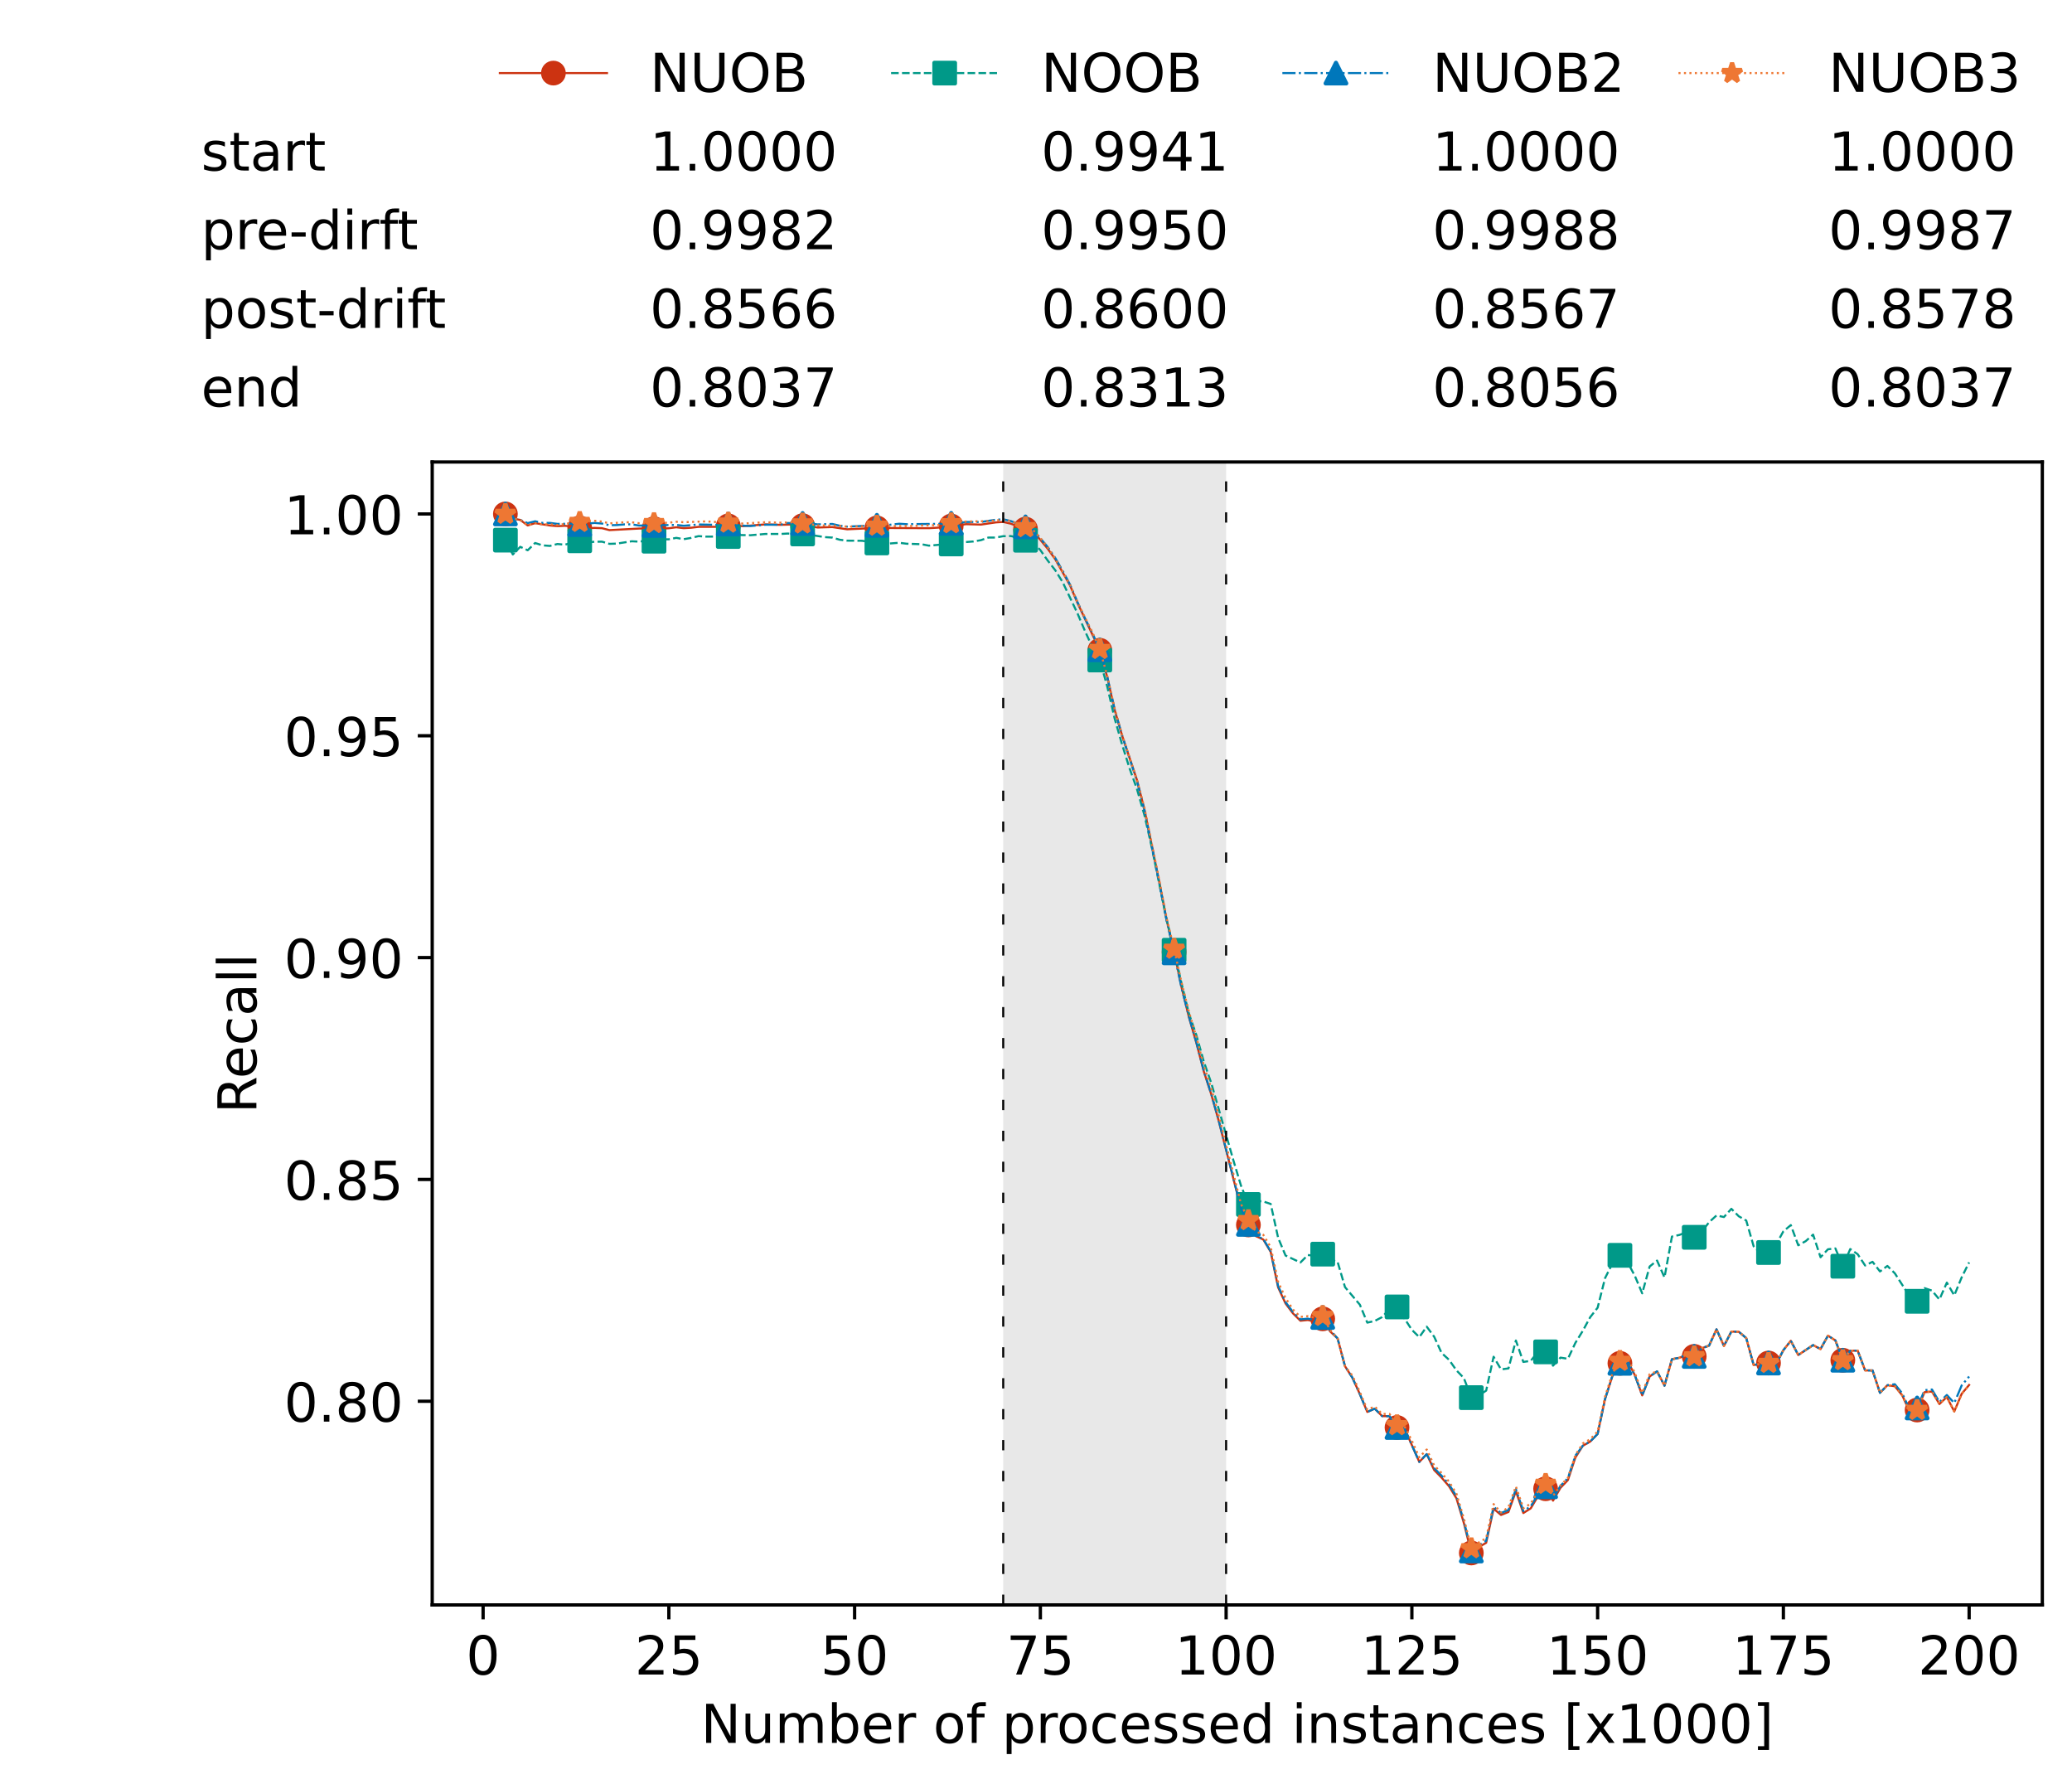 <?xml version="1.0" encoding="utf-8" standalone="no"?>
<!DOCTYPE svg PUBLIC "-//W3C//DTD SVG 1.1//EN"
  "http://www.w3.org/Graphics/SVG/1.1/DTD/svg11.dtd">
<!-- Created with matplotlib (https://matplotlib.org/) -->
<svg height="432.615pt" version="1.1" viewBox="0 0 502.65 432.615" width="502.65pt" xmlns="http://www.w3.org/2000/svg" xmlns:xlink="http://www.w3.org/1999/xlink">
 <defs>
  <style type="text/css">*{stroke-linecap:butt;stroke-linejoin:round;}</style>
 </defs>
 <g id="figure_1">
  <g id="patch_1">
   <path d="M 0 432.615 
L 502.65 432.615 
L 502.65 0 
L 0 0 
z
" style="fill:#ffffff;"/>
  </g>
  <g id="axes_1">
   <g id="patch_2">
    <path d="M 104.85 389.252 
L 495.45 389.252 
L 495.45 112.052 
L 104.85 112.052 
z
" style="fill:#ffffff;"/>
   </g>
   <g id="patch_3">
    <path clip-path="url(#p89c0063429)" d="M 297.446 389.252 
L 297.446 112.052 
L 243.372 112.052 
L 243.372 389.252 
z
" style="fill:#d3d3d3;opacity:0.5;"/>
   </g>
   <g id="matplotlib.axis_1">
    <g id="xtick_1">
     <g id="line2d_1">
      <defs>
       <path d="M 0 0 
L 0 3.5 
" id="m5de748192d" style="stroke:#000000;stroke-width:0.8;"/>
      </defs>
      <g>
       <use style="stroke:#000000;stroke-width:0.8;" x="117.197" xlink:href="#m5de748192d" y="389.252"/>
      </g>
     </g>
     <g id="text_1">
      <!-- 0 -->
      <g transform="translate(113.061 406.13)scale(0.13 -0.13)">
       <defs>
        <path d="M 31.781 66.406 
Q 24.172 66.406 20.328 58.906 
Q 16.5 51.422 16.5 36.375 
Q 16.5 21.391 20.328 13.891 
Q 24.172 6.391 31.781 6.391 
Q 39.453 6.391 43.281 13.891 
Q 47.125 21.391 47.125 36.375 
Q 47.125 51.422 43.281 58.906 
Q 39.453 66.406 31.781 66.406 
z
M 31.781 74.219 
Q 44.047 74.219 50.516 64.516 
Q 56.984 54.828 56.984 36.375 
Q 56.984 17.969 50.516 8.266 
Q 44.047 -1.422 31.781 -1.422 
Q 19.531 -1.422 13.062 8.266 
Q 6.594 17.969 6.594 36.375 
Q 6.594 54.828 13.062 64.516 
Q 19.531 74.219 31.781 74.219 
z
" id="DejaVuSans-48"/>
       </defs>
       <use xlink:href="#DejaVuSans-48"/>
      </g>
     </g>
    </g>
    <g id="xtick_2">
     <g id="line2d_2">
      <g>
       <use style="stroke:#000000;stroke-width:0.8;" x="162.259" xlink:href="#m5de748192d" y="389.252"/>
      </g>
     </g>
     <g id="text_2">
      <!-- 25 -->
      <g transform="translate(153.988 406.13)scale(0.13 -0.13)">
       <defs>
        <path d="M 19.188 8.297 
L 53.609 8.297 
L 53.609 0 
L 7.328 0 
L 7.328 8.297 
Q 12.938 14.109 22.625 23.891 
Q 32.328 33.688 34.812 36.531 
Q 39.547 41.844 41.422 45.531 
Q 43.312 49.219 43.312 52.781 
Q 43.312 58.594 39.234 62.25 
Q 35.156 65.922 28.609 65.922 
Q 23.969 65.922 18.812 64.312 
Q 13.672 62.703 7.812 59.422 
L 7.812 69.391 
Q 13.766 71.781 18.938 73 
Q 24.125 74.219 28.422 74.219 
Q 39.75 74.219 46.484 68.547 
Q 53.219 62.891 53.219 53.422 
Q 53.219 48.922 51.531 44.891 
Q 49.859 40.875 45.406 35.406 
Q 44.188 33.984 37.641 27.219 
Q 31.109 20.453 19.188 8.297 
z
" id="DejaVuSans-50"/>
        <path d="M 10.797 72.906 
L 49.516 72.906 
L 49.516 64.594 
L 19.828 64.594 
L 19.828 46.734 
Q 21.969 47.469 24.109 47.828 
Q 26.266 48.188 28.422 48.188 
Q 40.625 48.188 47.75 41.5 
Q 54.891 34.812 54.891 23.391 
Q 54.891 11.625 47.562 5.094 
Q 40.234 -1.422 26.906 -1.422 
Q 22.312 -1.422 17.547 -0.641 
Q 12.797 0.141 7.719 1.703 
L 7.719 11.625 
Q 12.109 9.234 16.797 8.062 
Q 21.484 6.891 26.703 6.891 
Q 35.156 6.891 40.078 11.328 
Q 45.016 15.766 45.016 23.391 
Q 45.016 31 40.078 35.438 
Q 35.156 39.891 26.703 39.891 
Q 22.75 39.891 18.812 39.016 
Q 14.891 38.141 10.797 36.281 
z
" id="DejaVuSans-53"/>
       </defs>
       <use xlink:href="#DejaVuSans-50"/>
       <use x="63.623" xlink:href="#DejaVuSans-53"/>
      </g>
     </g>
    </g>
    <g id="xtick_3">
     <g id="line2d_3">
      <g>
       <use style="stroke:#000000;stroke-width:0.8;" x="207.322" xlink:href="#m5de748192d" y="389.252"/>
      </g>
     </g>
     <g id="text_3">
      <!-- 50 -->
      <g transform="translate(199.05 406.13)scale(0.13 -0.13)">
       <use xlink:href="#DejaVuSans-53"/>
       <use x="63.623" xlink:href="#DejaVuSans-48"/>
      </g>
     </g>
    </g>
    <g id="xtick_4">
     <g id="line2d_4">
      <g>
       <use style="stroke:#000000;stroke-width:0.8;" x="252.384" xlink:href="#m5de748192d" y="389.252"/>
      </g>
     </g>
     <g id="text_4">
      <!-- 75 -->
      <g transform="translate(244.113 406.13)scale(0.13 -0.13)">
       <defs>
        <path d="M 8.203 72.906 
L 55.078 72.906 
L 55.078 68.703 
L 28.609 0 
L 18.312 0 
L 43.219 64.594 
L 8.203 64.594 
z
" id="DejaVuSans-55"/>
       </defs>
       <use xlink:href="#DejaVuSans-55"/>
       <use x="63.623" xlink:href="#DejaVuSans-53"/>
      </g>
     </g>
    </g>
    <g id="xtick_5">
     <g id="line2d_5">
      <g>
       <use style="stroke:#000000;stroke-width:0.8;" x="297.446" xlink:href="#m5de748192d" y="389.252"/>
      </g>
     </g>
     <g id="text_5">
      <!-- 100 -->
      <g transform="translate(285.039 406.13)scale(0.13 -0.13)">
       <defs>
        <path d="M 12.406 8.297 
L 28.516 8.297 
L 28.516 63.922 
L 10.984 60.406 
L 10.984 69.391 
L 28.422 72.906 
L 38.281 72.906 
L 38.281 8.297 
L 54.391 8.297 
L 54.391 0 
L 12.406 0 
z
" id="DejaVuSans-49"/>
       </defs>
       <use xlink:href="#DejaVuSans-49"/>
       <use x="63.623" xlink:href="#DejaVuSans-48"/>
       <use x="127.246" xlink:href="#DejaVuSans-48"/>
      </g>
     </g>
    </g>
    <g id="xtick_6">
     <g id="line2d_6">
      <g>
       <use style="stroke:#000000;stroke-width:0.8;" x="342.509" xlink:href="#m5de748192d" y="389.252"/>
      </g>
     </g>
     <g id="text_6">
      <!-- 125 -->
      <g transform="translate(330.102 406.13)scale(0.13 -0.13)">
       <use xlink:href="#DejaVuSans-49"/>
       <use x="63.623" xlink:href="#DejaVuSans-50"/>
       <use x="127.246" xlink:href="#DejaVuSans-53"/>
      </g>
     </g>
    </g>
    <g id="xtick_7">
     <g id="line2d_7">
      <g>
       <use style="stroke:#000000;stroke-width:0.8;" x="387.571" xlink:href="#m5de748192d" y="389.252"/>
      </g>
     </g>
     <g id="text_7">
      <!-- 150 -->
      <g transform="translate(375.164 406.13)scale(0.13 -0.13)">
       <use xlink:href="#DejaVuSans-49"/>
       <use x="63.623" xlink:href="#DejaVuSans-53"/>
       <use x="127.246" xlink:href="#DejaVuSans-48"/>
      </g>
     </g>
    </g>
    <g id="xtick_8">
     <g id="line2d_8">
      <g>
       <use style="stroke:#000000;stroke-width:0.8;" x="432.633" xlink:href="#m5de748192d" y="389.252"/>
      </g>
     </g>
     <g id="text_8">
      <!-- 175 -->
      <g transform="translate(420.226 406.13)scale(0.13 -0.13)">
       <use xlink:href="#DejaVuSans-49"/>
       <use x="63.623" xlink:href="#DejaVuSans-55"/>
       <use x="127.246" xlink:href="#DejaVuSans-53"/>
      </g>
     </g>
    </g>
    <g id="xtick_9">
     <g id="line2d_9">
      <g>
       <use style="stroke:#000000;stroke-width:0.8;" x="477.695" xlink:href="#m5de748192d" y="389.252"/>
      </g>
     </g>
     <g id="text_9">
      <!-- 200 -->
      <g transform="translate(465.289 406.13)scale(0.13 -0.13)">
       <use xlink:href="#DejaVuSans-50"/>
       <use x="63.623" xlink:href="#DejaVuSans-48"/>
       <use x="127.246" xlink:href="#DejaVuSans-48"/>
      </g>
     </g>
    </g>
    <g id="text_10">
     <!-- Number of processed instances [x1000] -->
     <g transform="translate(170.025 422.711)scale(0.13 -0.13)">
      <defs>
       <path d="M 9.812 72.906 
L 23.094 72.906 
L 55.422 11.922 
L 55.422 72.906 
L 64.984 72.906 
L 64.984 0 
L 51.703 0 
L 19.391 60.984 
L 19.391 0 
L 9.812 0 
z
" id="DejaVuSans-78"/>
       <path d="M 8.5 21.578 
L 8.5 54.688 
L 17.484 54.688 
L 17.484 21.922 
Q 17.484 14.156 20.5 10.266 
Q 23.531 6.391 29.594 6.391 
Q 36.859 6.391 41.078 11.031 
Q 45.312 15.672 45.312 23.688 
L 45.312 54.688 
L 54.297 54.688 
L 54.297 0 
L 45.312 0 
L 45.312 8.406 
Q 42.047 3.422 37.719 1 
Q 33.406 -1.422 27.688 -1.422 
Q 18.266 -1.422 13.375 4.438 
Q 8.5 10.297 8.5 21.578 
z
M 31.109 56 
z
" id="DejaVuSans-117"/>
       <path d="M 52 44.188 
Q 55.375 50.25 60.062 53.125 
Q 64.75 56 71.094 56 
Q 79.641 56 84.281 50.016 
Q 88.922 44.047 88.922 33.016 
L 88.922 0 
L 79.891 0 
L 79.891 32.719 
Q 79.891 40.578 77.094 44.375 
Q 74.312 48.188 68.609 48.188 
Q 61.625 48.188 57.562 43.547 
Q 53.516 38.922 53.516 30.906 
L 53.516 0 
L 44.484 0 
L 44.484 32.719 
Q 44.484 40.625 41.703 44.406 
Q 38.922 48.188 33.109 48.188 
Q 26.219 48.188 22.156 43.531 
Q 18.109 38.875 18.109 30.906 
L 18.109 0 
L 9.078 0 
L 9.078 54.688 
L 18.109 54.688 
L 18.109 46.188 
Q 21.188 51.219 25.484 53.609 
Q 29.781 56 35.688 56 
Q 41.656 56 45.828 52.969 
Q 50 49.953 52 44.188 
z
" id="DejaVuSans-109"/>
       <path d="M 48.688 27.297 
Q 48.688 37.203 44.609 42.844 
Q 40.531 48.484 33.406 48.484 
Q 26.266 48.484 22.188 42.844 
Q 18.109 37.203 18.109 27.297 
Q 18.109 17.391 22.188 11.75 
Q 26.266 6.109 33.406 6.109 
Q 40.531 6.109 44.609 11.75 
Q 48.688 17.391 48.688 27.297 
z
M 18.109 46.391 
Q 20.953 51.266 25.266 53.625 
Q 29.594 56 35.594 56 
Q 45.562 56 51.781 48.094 
Q 58.016 40.188 58.016 27.297 
Q 58.016 14.406 51.781 6.484 
Q 45.562 -1.422 35.594 -1.422 
Q 29.594 -1.422 25.266 0.953 
Q 20.953 3.328 18.109 8.203 
L 18.109 0 
L 9.078 0 
L 9.078 75.984 
L 18.109 75.984 
z
" id="DejaVuSans-98"/>
       <path d="M 56.203 29.594 
L 56.203 25.203 
L 14.891 25.203 
Q 15.484 15.922 20.484 11.062 
Q 25.484 6.203 34.422 6.203 
Q 39.594 6.203 44.453 7.469 
Q 49.312 8.734 54.109 11.281 
L 54.109 2.781 
Q 49.266 0.734 44.188 -0.344 
Q 39.109 -1.422 33.891 -1.422 
Q 20.797 -1.422 13.156 6.188 
Q 5.516 13.812 5.516 26.812 
Q 5.516 40.234 12.766 48.109 
Q 20.016 56 32.328 56 
Q 43.359 56 49.781 48.891 
Q 56.203 41.797 56.203 29.594 
z
M 47.219 32.234 
Q 47.125 39.594 43.094 43.984 
Q 39.062 48.391 32.422 48.391 
Q 24.906 48.391 20.391 44.141 
Q 15.875 39.891 15.188 32.172 
z
" id="DejaVuSans-101"/>
       <path d="M 41.109 46.297 
Q 39.594 47.172 37.812 47.578 
Q 36.031 48 33.891 48 
Q 26.266 48 22.188 43.047 
Q 18.109 38.094 18.109 28.812 
L 18.109 0 
L 9.078 0 
L 9.078 54.688 
L 18.109 54.688 
L 18.109 46.188 
Q 20.953 51.172 25.484 53.578 
Q 30.031 56 36.531 56 
Q 37.453 56 38.578 55.875 
Q 39.703 55.766 41.062 55.516 
z
" id="DejaVuSans-114"/>
       <path id="DejaVuSans-32"/>
       <path d="M 30.609 48.391 
Q 23.391 48.391 19.188 42.75 
Q 14.984 37.109 14.984 27.297 
Q 14.984 17.484 19.156 11.844 
Q 23.344 6.203 30.609 6.203 
Q 37.797 6.203 41.984 11.859 
Q 46.188 17.531 46.188 27.297 
Q 46.188 37.016 41.984 42.703 
Q 37.797 48.391 30.609 48.391 
z
M 30.609 56 
Q 42.328 56 49.016 48.375 
Q 55.719 40.766 55.719 27.297 
Q 55.719 13.875 49.016 6.219 
Q 42.328 -1.422 30.609 -1.422 
Q 18.844 -1.422 12.172 6.219 
Q 5.516 13.875 5.516 27.297 
Q 5.516 40.766 12.172 48.375 
Q 18.844 56 30.609 56 
z
" id="DejaVuSans-111"/>
       <path d="M 37.109 75.984 
L 37.109 68.5 
L 28.516 68.5 
Q 23.688 68.5 21.797 66.547 
Q 19.922 64.594 19.922 59.516 
L 19.922 54.688 
L 34.719 54.688 
L 34.719 47.703 
L 19.922 47.703 
L 19.922 0 
L 10.891 0 
L 10.891 47.703 
L 2.297 47.703 
L 2.297 54.688 
L 10.891 54.688 
L 10.891 58.5 
Q 10.891 67.625 15.141 71.797 
Q 19.391 75.984 28.609 75.984 
z
" id="DejaVuSans-102"/>
       <path d="M 18.109 8.203 
L 18.109 -20.797 
L 9.078 -20.797 
L 9.078 54.688 
L 18.109 54.688 
L 18.109 46.391 
Q 20.953 51.266 25.266 53.625 
Q 29.594 56 35.594 56 
Q 45.562 56 51.781 48.094 
Q 58.016 40.188 58.016 27.297 
Q 58.016 14.406 51.781 6.484 
Q 45.562 -1.422 35.594 -1.422 
Q 29.594 -1.422 25.266 0.953 
Q 20.953 3.328 18.109 8.203 
z
M 48.688 27.297 
Q 48.688 37.203 44.609 42.844 
Q 40.531 48.484 33.406 48.484 
Q 26.266 48.484 22.188 42.844 
Q 18.109 37.203 18.109 27.297 
Q 18.109 17.391 22.188 11.75 
Q 26.266 6.109 33.406 6.109 
Q 40.531 6.109 44.609 11.75 
Q 48.688 17.391 48.688 27.297 
z
" id="DejaVuSans-112"/>
       <path d="M 48.781 52.594 
L 48.781 44.188 
Q 44.969 46.297 41.141 47.344 
Q 37.312 48.391 33.406 48.391 
Q 24.656 48.391 19.812 42.844 
Q 14.984 37.312 14.984 27.297 
Q 14.984 17.281 19.812 11.734 
Q 24.656 6.203 33.406 6.203 
Q 37.312 6.203 41.141 7.25 
Q 44.969 8.297 48.781 10.406 
L 48.781 2.094 
Q 45.016 0.344 40.984 -0.531 
Q 36.969 -1.422 32.422 -1.422 
Q 20.062 -1.422 12.781 6.344 
Q 5.516 14.109 5.516 27.297 
Q 5.516 40.672 12.859 48.328 
Q 20.219 56 33.016 56 
Q 37.156 56 41.109 55.141 
Q 45.062 54.297 48.781 52.594 
z
" id="DejaVuSans-99"/>
       <path d="M 44.281 53.078 
L 44.281 44.578 
Q 40.484 46.531 36.375 47.5 
Q 32.281 48.484 27.875 48.484 
Q 21.188 48.484 17.844 46.438 
Q 14.5 44.391 14.5 40.281 
Q 14.5 37.156 16.891 35.375 
Q 19.281 33.594 26.516 31.984 
L 29.594 31.297 
Q 39.156 29.25 43.188 25.516 
Q 47.219 21.781 47.219 15.094 
Q 47.219 7.469 41.188 3.016 
Q 35.156 -1.422 24.609 -1.422 
Q 20.219 -1.422 15.453 -0.562 
Q 10.688 0.297 5.422 2 
L 5.422 11.281 
Q 10.406 8.688 15.234 7.391 
Q 20.062 6.109 24.812 6.109 
Q 31.156 6.109 34.562 8.281 
Q 37.984 10.453 37.984 14.406 
Q 37.984 18.062 35.516 20.016 
Q 33.062 21.969 24.703 23.781 
L 21.578 24.516 
Q 13.234 26.266 9.516 29.906 
Q 5.812 33.547 5.812 39.891 
Q 5.812 47.609 11.281 51.797 
Q 16.75 56 26.812 56 
Q 31.781 56 36.172 55.266 
Q 40.578 54.547 44.281 53.078 
z
" id="DejaVuSans-115"/>
       <path d="M 45.406 46.391 
L 45.406 75.984 
L 54.391 75.984 
L 54.391 0 
L 45.406 0 
L 45.406 8.203 
Q 42.578 3.328 38.25 0.953 
Q 33.938 -1.422 27.875 -1.422 
Q 17.969 -1.422 11.734 6.484 
Q 5.516 14.406 5.516 27.297 
Q 5.516 40.188 11.734 48.094 
Q 17.969 56 27.875 56 
Q 33.938 56 38.25 53.625 
Q 42.578 51.266 45.406 46.391 
z
M 14.797 27.297 
Q 14.797 17.391 18.875 11.75 
Q 22.953 6.109 30.078 6.109 
Q 37.203 6.109 41.297 11.75 
Q 45.406 17.391 45.406 27.297 
Q 45.406 37.203 41.297 42.844 
Q 37.203 48.484 30.078 48.484 
Q 22.953 48.484 18.875 42.844 
Q 14.797 37.203 14.797 27.297 
z
" id="DejaVuSans-100"/>
       <path d="M 9.422 54.688 
L 18.406 54.688 
L 18.406 0 
L 9.422 0 
z
M 9.422 75.984 
L 18.406 75.984 
L 18.406 64.594 
L 9.422 64.594 
z
" id="DejaVuSans-105"/>
       <path d="M 54.891 33.016 
L 54.891 0 
L 45.906 0 
L 45.906 32.719 
Q 45.906 40.484 42.875 44.328 
Q 39.844 48.188 33.797 48.188 
Q 26.516 48.188 22.312 43.547 
Q 18.109 38.922 18.109 30.906 
L 18.109 0 
L 9.078 0 
L 9.078 54.688 
L 18.109 54.688 
L 18.109 46.188 
Q 21.344 51.125 25.703 53.562 
Q 30.078 56 35.797 56 
Q 45.219 56 50.047 50.172 
Q 54.891 44.344 54.891 33.016 
z
" id="DejaVuSans-110"/>
       <path d="M 18.312 70.219 
L 18.312 54.688 
L 36.812 54.688 
L 36.812 47.703 
L 18.312 47.703 
L 18.312 18.016 
Q 18.312 11.328 20.141 9.422 
Q 21.969 7.516 27.594 7.516 
L 36.812 7.516 
L 36.812 0 
L 27.594 0 
Q 17.188 0 13.234 3.875 
Q 9.281 7.766 9.281 18.016 
L 9.281 47.703 
L 2.688 47.703 
L 2.688 54.688 
L 9.281 54.688 
L 9.281 70.219 
z
" id="DejaVuSans-116"/>
       <path d="M 34.281 27.484 
Q 23.391 27.484 19.188 25 
Q 14.984 22.516 14.984 16.5 
Q 14.984 11.719 18.141 8.906 
Q 21.297 6.109 26.703 6.109 
Q 34.188 6.109 38.703 11.406 
Q 43.219 16.703 43.219 25.484 
L 43.219 27.484 
z
M 52.203 31.203 
L 52.203 0 
L 43.219 0 
L 43.219 8.297 
Q 40.141 3.328 35.547 0.953 
Q 30.953 -1.422 24.312 -1.422 
Q 15.922 -1.422 10.953 3.297 
Q 6 8.016 6 15.922 
Q 6 25.141 12.172 29.828 
Q 18.359 34.516 30.609 34.516 
L 43.219 34.516 
L 43.219 35.406 
Q 43.219 41.609 39.141 45 
Q 35.062 48.391 27.688 48.391 
Q 23 48.391 18.547 47.266 
Q 14.109 46.141 10.016 43.891 
L 10.016 52.203 
Q 14.938 54.109 19.578 55.047 
Q 24.219 56 28.609 56 
Q 40.484 56 46.344 49.844 
Q 52.203 43.703 52.203 31.203 
z
" id="DejaVuSans-97"/>
       <path d="M 8.594 75.984 
L 29.297 75.984 
L 29.297 69 
L 17.578 69 
L 17.578 -6.203 
L 29.297 -6.203 
L 29.297 -13.188 
L 8.594 -13.188 
z
" id="DejaVuSans-91"/>
       <path d="M 54.891 54.688 
L 35.109 28.078 
L 55.906 0 
L 45.312 0 
L 29.391 21.484 
L 13.484 0 
L 2.875 0 
L 24.125 28.609 
L 4.688 54.688 
L 15.281 54.688 
L 29.781 35.203 
L 44.281 54.688 
z
" id="DejaVuSans-120"/>
       <path d="M 30.422 75.984 
L 30.422 -13.188 
L 9.719 -13.188 
L 9.719 -6.203 
L 21.391 -6.203 
L 21.391 69 
L 9.719 69 
L 9.719 75.984 
z
" id="DejaVuSans-93"/>
      </defs>
      <use xlink:href="#DejaVuSans-78"/>
      <use x="74.805" xlink:href="#DejaVuSans-117"/>
      <use x="138.184" xlink:href="#DejaVuSans-109"/>
      <use x="235.596" xlink:href="#DejaVuSans-98"/>
      <use x="299.072" xlink:href="#DejaVuSans-101"/>
      <use x="360.596" xlink:href="#DejaVuSans-114"/>
      <use x="401.709" xlink:href="#DejaVuSans-32"/>
      <use x="433.496" xlink:href="#DejaVuSans-111"/>
      <use x="494.678" xlink:href="#DejaVuSans-102"/>
      <use x="529.883" xlink:href="#DejaVuSans-32"/>
      <use x="561.67" xlink:href="#DejaVuSans-112"/>
      <use x="625.146" xlink:href="#DejaVuSans-114"/>
      <use x="664.01" xlink:href="#DejaVuSans-111"/>
      <use x="725.191" xlink:href="#DejaVuSans-99"/>
      <use x="780.172" xlink:href="#DejaVuSans-101"/>
      <use x="841.695" xlink:href="#DejaVuSans-115"/>
      <use x="893.795" xlink:href="#DejaVuSans-115"/>
      <use x="945.895" xlink:href="#DejaVuSans-101"/>
      <use x="1007.418" xlink:href="#DejaVuSans-100"/>
      <use x="1070.895" xlink:href="#DejaVuSans-32"/>
      <use x="1102.682" xlink:href="#DejaVuSans-105"/>
      <use x="1130.465" xlink:href="#DejaVuSans-110"/>
      <use x="1193.844" xlink:href="#DejaVuSans-115"/>
      <use x="1245.943" xlink:href="#DejaVuSans-116"/>
      <use x="1285.152" xlink:href="#DejaVuSans-97"/>
      <use x="1346.432" xlink:href="#DejaVuSans-110"/>
      <use x="1409.811" xlink:href="#DejaVuSans-99"/>
      <use x="1464.791" xlink:href="#DejaVuSans-101"/>
      <use x="1526.314" xlink:href="#DejaVuSans-115"/>
      <use x="1578.414" xlink:href="#DejaVuSans-32"/>
      <use x="1610.201" xlink:href="#DejaVuSans-91"/>
      <use x="1649.215" xlink:href="#DejaVuSans-120"/>
      <use x="1708.395" xlink:href="#DejaVuSans-49"/>
      <use x="1772.018" xlink:href="#DejaVuSans-48"/>
      <use x="1835.641" xlink:href="#DejaVuSans-48"/>
      <use x="1899.264" xlink:href="#DejaVuSans-48"/>
      <use x="1962.887" xlink:href="#DejaVuSans-93"/>
     </g>
    </g>
   </g>
   <g id="matplotlib.axis_2">
    <g id="ytick_1">
     <g id="line2d_10">
      <defs>
       <path d="M 0 0 
L -3.5 0 
" id="m9ba4aba1d3" style="stroke:#000000;stroke-width:0.8;"/>
      </defs>
      <g>
       <use style="stroke:#000000;stroke-width:0.8;" x="104.85" xlink:href="#m9ba4aba1d3" y="339.851"/>
      </g>
     </g>
     <g id="text_11">
      <!-- 0.80 -->
      <g transform="translate(68.905 344.79)scale(0.13 -0.13)">
       <defs>
        <path d="M 10.688 12.406 
L 21 12.406 
L 21 0 
L 10.688 0 
z
" id="DejaVuSans-46"/>
        <path d="M 31.781 34.625 
Q 24.75 34.625 20.719 30.859 
Q 16.703 27.094 16.703 20.516 
Q 16.703 13.922 20.719 10.156 
Q 24.75 6.391 31.781 6.391 
Q 38.812 6.391 42.859 10.172 
Q 46.922 13.969 46.922 20.516 
Q 46.922 27.094 42.891 30.859 
Q 38.875 34.625 31.781 34.625 
z
M 21.922 38.812 
Q 15.578 40.375 12.031 44.719 
Q 8.5 49.078 8.5 55.328 
Q 8.5 64.062 14.719 69.141 
Q 20.953 74.219 31.781 74.219 
Q 42.672 74.219 48.875 69.141 
Q 55.078 64.062 55.078 55.328 
Q 55.078 49.078 51.531 44.719 
Q 48 40.375 41.703 38.812 
Q 48.828 37.156 52.797 32.312 
Q 56.781 27.484 56.781 20.516 
Q 56.781 9.906 50.312 4.234 
Q 43.844 -1.422 31.781 -1.422 
Q 19.734 -1.422 13.25 4.234 
Q 6.781 9.906 6.781 20.516 
Q 6.781 27.484 10.781 32.312 
Q 14.797 37.156 21.922 38.812 
z
M 18.312 54.391 
Q 18.312 48.734 21.844 45.562 
Q 25.391 42.391 31.781 42.391 
Q 38.141 42.391 41.719 45.562 
Q 45.312 48.734 45.312 54.391 
Q 45.312 60.062 41.719 63.234 
Q 38.141 66.406 31.781 66.406 
Q 25.391 66.406 21.844 63.234 
Q 18.312 60.062 18.312 54.391 
z
" id="DejaVuSans-56"/>
       </defs>
       <use xlink:href="#DejaVuSans-48"/>
       <use x="63.623" xlink:href="#DejaVuSans-46"/>
       <use x="95.41" xlink:href="#DejaVuSans-56"/>
       <use x="159.033" xlink:href="#DejaVuSans-48"/>
      </g>
     </g>
    </g>
    <g id="ytick_2">
     <g id="line2d_11">
      <g>
       <use style="stroke:#000000;stroke-width:0.8;" x="104.85" xlink:href="#m9ba4aba1d3" y="286.052"/>
      </g>
     </g>
     <g id="text_12">
      <!-- 0.85 -->
      <g transform="translate(68.905 290.99)scale(0.13 -0.13)">
       <use xlink:href="#DejaVuSans-48"/>
       <use x="63.623" xlink:href="#DejaVuSans-46"/>
       <use x="95.41" xlink:href="#DejaVuSans-56"/>
       <use x="159.033" xlink:href="#DejaVuSans-53"/>
      </g>
     </g>
    </g>
    <g id="ytick_3">
     <g id="line2d_12">
      <g>
       <use style="stroke:#000000;stroke-width:0.8;" x="104.85" xlink:href="#m9ba4aba1d3" y="232.252"/>
      </g>
     </g>
     <g id="text_13">
      <!-- 0.90 -->
      <g transform="translate(68.905 237.191)scale(0.13 -0.13)">
       <defs>
        <path d="M 10.984 1.516 
L 10.984 10.5 
Q 14.703 8.734 18.5 7.812 
Q 22.312 6.891 25.984 6.891 
Q 35.75 6.891 40.891 13.453 
Q 46.047 20.016 46.781 33.406 
Q 43.953 29.203 39.594 26.953 
Q 35.25 24.703 29.984 24.703 
Q 19.047 24.703 12.672 31.312 
Q 6.297 37.938 6.297 49.422 
Q 6.297 60.641 12.938 67.422 
Q 19.578 74.219 30.609 74.219 
Q 43.266 74.219 49.922 64.516 
Q 56.594 54.828 56.594 36.375 
Q 56.594 19.141 48.406 8.859 
Q 40.234 -1.422 26.422 -1.422 
Q 22.703 -1.422 18.891 -0.688 
Q 15.094 0.047 10.984 1.516 
z
M 30.609 32.422 
Q 37.25 32.422 41.125 36.953 
Q 45.016 41.5 45.016 49.422 
Q 45.016 57.281 41.125 61.844 
Q 37.25 66.406 30.609 66.406 
Q 23.969 66.406 20.094 61.844 
Q 16.219 57.281 16.219 49.422 
Q 16.219 41.5 20.094 36.953 
Q 23.969 32.422 30.609 32.422 
z
" id="DejaVuSans-57"/>
       </defs>
       <use xlink:href="#DejaVuSans-48"/>
       <use x="63.623" xlink:href="#DejaVuSans-46"/>
       <use x="95.41" xlink:href="#DejaVuSans-57"/>
       <use x="159.033" xlink:href="#DejaVuSans-48"/>
      </g>
     </g>
    </g>
    <g id="ytick_4">
     <g id="line2d_13">
      <g>
       <use style="stroke:#000000;stroke-width:0.8;" x="104.85" xlink:href="#m9ba4aba1d3" y="178.452"/>
      </g>
     </g>
     <g id="text_14">
      <!-- 0.95 -->
      <g transform="translate(68.905 183.391)scale(0.13 -0.13)">
       <use xlink:href="#DejaVuSans-48"/>
       <use x="63.623" xlink:href="#DejaVuSans-46"/>
       <use x="95.41" xlink:href="#DejaVuSans-57"/>
       <use x="159.033" xlink:href="#DejaVuSans-53"/>
      </g>
     </g>
    </g>
    <g id="ytick_5">
     <g id="line2d_14">
      <g>
       <use style="stroke:#000000;stroke-width:0.8;" x="104.85" xlink:href="#m9ba4aba1d3" y="124.652"/>
      </g>
     </g>
     <g id="text_15">
      <!-- 1.00 -->
      <g transform="translate(68.905 129.591)scale(0.13 -0.13)">
       <use xlink:href="#DejaVuSans-49"/>
       <use x="63.623" xlink:href="#DejaVuSans-46"/>
       <use x="95.41" xlink:href="#DejaVuSans-48"/>
       <use x="159.033" xlink:href="#DejaVuSans-48"/>
      </g>
     </g>
    </g>
    <g id="text_16">
     <!-- Recall -->
     <g transform="translate(62.201 270.044)rotate(-90)scale(0.13 -0.13)">
      <defs>
       <path d="M 44.391 34.188 
Q 47.562 33.109 50.562 29.594 
Q 53.562 26.078 56.594 19.922 
L 66.609 0 
L 56 0 
L 46.688 18.703 
Q 43.062 26.031 39.672 28.422 
Q 36.281 30.812 30.422 30.812 
L 19.672 30.812 
L 19.672 0 
L 9.812 0 
L 9.812 72.906 
L 32.078 72.906 
Q 44.578 72.906 50.734 67.672 
Q 56.891 62.453 56.891 51.906 
Q 56.891 45.016 53.688 40.469 
Q 50.484 35.938 44.391 34.188 
z
M 19.672 64.797 
L 19.672 38.922 
L 32.078 38.922 
Q 39.203 38.922 42.844 42.219 
Q 46.484 45.516 46.484 51.906 
Q 46.484 58.297 42.844 61.547 
Q 39.203 64.797 32.078 64.797 
z
" id="DejaVuSans-82"/>
       <path d="M 9.422 75.984 
L 18.406 75.984 
L 18.406 0 
L 9.422 0 
z
" id="DejaVuSans-108"/>
      </defs>
      <use xlink:href="#DejaVuSans-82"/>
      <use x="64.982" xlink:href="#DejaVuSans-101"/>
      <use x="126.506" xlink:href="#DejaVuSans-99"/>
      <use x="181.486" xlink:href="#DejaVuSans-97"/>
      <use x="242.766" xlink:href="#DejaVuSans-108"/>
      <use x="270.549" xlink:href="#DejaVuSans-108"/>
     </g>
    </g>
   </g>
   <g id="line2d_15"/>
   <g id="line2d_16"/>
   <g id="line2d_17"/>
   <g id="line2d_18"/>
   <g id="line2d_19"/>
   <g id="line2d_20">
    <path clip-path="url(#p89c0063429)" d="M 122.605 124.652 
L 124.407 125.761 
L 126.21 126.1 
L 128.012 127.437 
L 129.815 126.88 
L 133.419 127.453 
L 135.222 127.611 
L 137.024 127.526 
L 138.827 127.69 
L 140.629 128.03 
L 142.432 128.13 
L 144.234 128.034 
L 146.037 128.104 
L 147.839 128.573 
L 155.049 128.19 
L 160.457 128.221 
L 162.259 128.115 
L 164.062 127.882 
L 165.864 128.094 
L 167.667 127.992 
L 169.469 127.778 
L 174.877 127.771 
L 176.679 127.543 
L 178.482 127.519 
L 180.284 127.611 
L 185.692 127.18 
L 189.297 127.29 
L 192.902 127.183 
L 194.704 127.5 
L 196.507 127.61 
L 198.309 127.938 
L 201.914 127.834 
L 205.519 128.371 
L 212.729 128.041 
L 225.347 128.1 
L 228.952 127.891 
L 232.557 127.358 
L 234.359 127.13 
L 237.964 127.232 
L 241.569 126.699 
L 243.372 126.589 
L 245.174 127 
L 250.581 128.956 
L 252.384 130.93 
L 254.186 133.122 
L 255.989 135.631 
L 259.594 142.019 
L 261.396 146.251 
L 266.804 157.714 
L 268.606 164.225 
L 270.409 172.179 
L 272.211 178.396 
L 275.816 189.177 
L 277.619 196.282 
L 281.224 213.865 
L 283.026 223.117 
L 284.829 230.893 
L 286.631 239.398 
L 288.434 246.729 
L 290.236 252.966 
L 292.039 259.877 
L 293.841 265.422 
L 295.644 271.825 
L 301.051 293.129 
L 302.854 297.087 
L 304.656 299.799 
L 306.459 300.625 
L 308.261 303.627 
L 310.064 312.248 
L 311.866 316.154 
L 313.669 318.542 
L 315.471 320.328 
L 317.274 320.149 
L 319.076 320.531 
L 320.879 319.862 
L 322.681 322.921 
L 324.484 324.617 
L 326.286 331.357 
L 328.089 334.165 
L 329.891 338.125 
L 331.694 342.447 
L 333.496 341.644 
L 335.299 343.46 
L 337.101 343.47 
L 338.904 346.217 
L 340.706 346.423 
L 344.311 354.571 
L 346.114 352.679 
L 347.916 356.545 
L 349.719 358.377 
L 351.521 360.467 
L 353.324 363.394 
L 355.126 369.409 
L 356.928 376.652 
L 358.731 375.228 
L 360.533 374.177 
L 362.336 365.91 
L 364.138 367.435 
L 365.941 366.701 
L 367.743 361.666 
L 369.546 366.965 
L 371.348 365.826 
L 373.151 362.787 
L 374.953 361.073 
L 376.756 363.96 
L 378.558 360.848 
L 380.361 358.968 
L 382.163 353.524 
L 383.966 350.654 
L 385.768 349.63 
L 387.571 347.773 
L 389.373 339.314 
L 391.176 333.651 
L 392.978 330.646 
L 394.781 329.98 
L 396.583 333.491 
L 398.386 338.429 
L 400.188 333.853 
L 401.991 332.595 
L 403.793 336.081 
L 405.596 329.652 
L 407.398 329.314 
L 409.201 328.589 
L 411.003 328.972 
L 412.806 327.002 
L 414.608 326.364 
L 416.411 322.407 
L 418.213 326.442 
L 420.016 322.955 
L 421.818 322.999 
L 423.621 324.53 
L 425.423 331.064 
L 427.226 330.752 
L 429.028 330.579 
L 430.831 330.902 
L 432.633 327.457 
L 434.436 325.186 
L 436.238 328.637 
L 439.843 326.23 
L 441.646 327.193 
L 443.448 323.943 
L 445.251 325.095 
L 447.053 329.907 
L 448.856 327.6 
L 450.658 327.567 
L 452.461 332.369 
L 454.263 332.369 
L 456.066 337.81 
L 457.868 335.959 
L 459.671 336.208 
L 461.473 338.431 
L 463.276 342.401 
L 465.078 341.977 
L 466.881 337.658 
L 468.683 337.494 
L 470.485 340.527 
L 472.288 338.826 
L 474.09 342.33 
L 475.893 338.042 
L 477.695 335.902 
L 477.695 335.902 
" style="fill:none;stroke:#cc3311;stroke-linecap:square;stroke-width:0.5;"/>
    <defs>
     <path d="M 0 2.5 
C 0.663 2.5 1.299 2.237 1.768 1.768 
C 2.237 1.299 2.5 0.663 2.5 0 
C 2.5 -0.663 2.237 -1.299 1.768 -1.768 
C 1.299 -2.237 0.663 -2.5 0 -2.5 
C -0.663 -2.5 -1.299 -2.237 -1.768 -1.768 
C -2.237 -1.299 -2.5 -0.663 -2.5 0 
C -2.5 0.663 -2.237 1.299 -1.768 1.768 
C -1.299 2.237 -0.663 2.5 0 2.5 
z
" id="ma8fa7ca469" style="stroke:#cc3311;"/>
    </defs>
    <g clip-path="url(#p89c0063429)">
     <use style="fill:#cc3311;stroke:#cc3311;" x="122.605" xlink:href="#ma8fa7ca469" y="124.652"/>
     <use style="fill:#cc3311;stroke:#cc3311;" x="140.629" xlink:href="#ma8fa7ca469" y="128.03"/>
     <use style="fill:#cc3311;stroke:#cc3311;" x="158.654" xlink:href="#ma8fa7ca469" y="128.226"/>
     <use style="fill:#cc3311;stroke:#cc3311;" x="176.679" xlink:href="#ma8fa7ca469" y="127.543"/>
     <use style="fill:#cc3311;stroke:#cc3311;" x="194.704" xlink:href="#ma8fa7ca469" y="127.5"/>
     <use style="fill:#cc3311;stroke:#cc3311;" x="212.729" xlink:href="#ma8fa7ca469" y="128.041"/>
     <use style="fill:#cc3311;stroke:#cc3311;" x="230.754" xlink:href="#ma8fa7ca469" y="127.574"/>
     <use style="fill:#cc3311;stroke:#cc3311;" x="248.779" xlink:href="#ma8fa7ca469" y="128.324"/>
     <use style="fill:#cc3311;stroke:#cc3311;" x="266.804" xlink:href="#ma8fa7ca469" y="157.714"/>
     <use style="fill:#cc3311;stroke:#cc3311;" x="284.829" xlink:href="#ma8fa7ca469" y="230.893"/>
     <use style="fill:#cc3311;stroke:#cc3311;" x="302.854" xlink:href="#ma8fa7ca469" y="297.087"/>
     <use style="fill:#cc3311;stroke:#cc3311;" x="320.879" xlink:href="#ma8fa7ca469" y="319.862"/>
     <use style="fill:#cc3311;stroke:#cc3311;" x="338.904" xlink:href="#ma8fa7ca469" y="346.217"/>
     <use style="fill:#cc3311;stroke:#cc3311;" x="356.928" xlink:href="#ma8fa7ca469" y="376.652"/>
     <use style="fill:#cc3311;stroke:#cc3311;" x="374.953" xlink:href="#ma8fa7ca469" y="361.073"/>
     <use style="fill:#cc3311;stroke:#cc3311;" x="392.978" xlink:href="#ma8fa7ca469" y="330.646"/>
     <use style="fill:#cc3311;stroke:#cc3311;" x="411.003" xlink:href="#ma8fa7ca469" y="328.972"/>
     <use style="fill:#cc3311;stroke:#cc3311;" x="429.028" xlink:href="#ma8fa7ca469" y="330.579"/>
     <use style="fill:#cc3311;stroke:#cc3311;" x="447.053" xlink:href="#ma8fa7ca469" y="329.907"/>
     <use style="fill:#cc3311;stroke:#cc3311;" x="465.078" xlink:href="#ma8fa7ca469" y="341.977"/>
    </g>
   </g>
   <g id="line2d_21"/>
   <g id="line2d_22"/>
   <g id="line2d_23"/>
   <g id="line2d_24"/>
   <g id="line2d_25">
    <path clip-path="url(#p89c0063429)" d="M 122.605 130.994 
L 124.407 134.478 
L 126.21 132.621 
L 128.012 133.46 
L 129.815 131.698 
L 131.617 132.268 
L 133.419 132.403 
L 135.222 131.942 
L 137.024 132.106 
L 140.629 131.161 
L 142.432 131.573 
L 144.234 131.385 
L 146.037 131.37 
L 147.839 131.901 
L 149.642 131.841 
L 153.247 131.277 
L 155.049 131.364 
L 156.852 131.135 
L 158.654 131.257 
L 160.457 130.803 
L 162.259 130.801 
L 164.062 130.449 
L 165.864 130.767 
L 167.667 130.458 
L 169.469 130.03 
L 171.272 130.149 
L 176.679 130.118 
L 178.482 129.75 
L 182.087 129.81 
L 185.692 129.501 
L 189.297 129.507 
L 191.099 129.403 
L 192.902 129.511 
L 194.704 129.495 
L 196.507 129.715 
L 200.112 130.275 
L 201.914 130.38 
L 203.717 130.907 
L 205.519 131.127 
L 209.124 131.159 
L 212.729 131.68 
L 214.532 131.916 
L 218.137 131.641 
L 219.939 131.87 
L 223.544 131.992 
L 225.347 132.339 
L 228.952 132.029 
L 230.754 131.921 
L 232.557 131.596 
L 236.162 131.323 
L 237.964 131.008 
L 239.767 130.377 
L 241.569 130.373 
L 243.372 130.044 
L 245.174 130.007 
L 246.976 130.363 
L 248.779 131.025 
L 250.581 131.558 
L 252.384 133.422 
L 254.186 135.979 
L 255.989 138.292 
L 257.791 141.191 
L 261.396 148.777 
L 263.199 153.035 
L 265.001 156.961 
L 266.804 160.076 
L 268.606 166.48 
L 270.409 174.298 
L 272.211 180.593 
L 274.014 186.329 
L 275.816 191.38 
L 277.619 197.66 
L 279.421 205.559 
L 283.026 223.169 
L 284.829 230.461 
L 286.631 238.51 
L 288.434 245.84 
L 290.236 251.08 
L 292.039 257.485 
L 293.841 262.669 
L 299.249 281.559 
L 301.051 287.545 
L 302.854 292.127 
L 304.656 291.253 
L 306.459 291.395 
L 308.261 291.995 
L 310.064 300.213 
L 311.866 304.516 
L 315.471 306.199 
L 317.274 304.391 
L 319.076 304.576 
L 320.879 304.172 
L 322.681 305.495 
L 324.484 306.022 
L 326.286 312.171 
L 329.891 316.429 
L 331.694 320.784 
L 333.496 320.378 
L 335.299 319.438 
L 337.101 317.461 
L 338.904 316.981 
L 342.509 322.54 
L 344.311 324.296 
L 346.114 321.763 
L 347.916 324.201 
L 349.719 328.143 
L 351.521 329.794 
L 353.324 332.357 
L 355.126 334.234 
L 356.928 338.975 
L 358.731 338.463 
L 360.533 337.27 
L 362.336 329.056 
L 364.138 332.125 
L 365.941 331.888 
L 367.743 325.121 
L 369.546 330.315 
L 371.348 330.051 
L 373.151 327.791 
L 374.953 327.877 
L 376.756 331.225 
L 378.558 329.268 
L 380.361 329.557 
L 382.163 325.714 
L 383.966 322.778 
L 385.768 319.464 
L 387.571 317.163 
L 389.373 309.987 
L 391.176 306.406 
L 392.978 304.462 
L 394.781 306.04 
L 396.583 309.409 
L 398.386 313.677 
L 400.188 307.17 
L 401.991 305.735 
L 403.793 309.832 
L 405.596 299.909 
L 407.398 299.517 
L 409.201 298.829 
L 411.003 300.085 
L 412.806 298.764 
L 414.608 296.43 
L 416.411 294.787 
L 418.213 295.172 
L 420.016 293.179 
L 421.818 294.995 
L 423.621 296.018 
L 425.423 302.278 
L 427.226 304.124 
L 429.028 303.778 
L 430.831 301.893 
L 432.633 298.637 
L 434.436 297.129 
L 436.238 302.021 
L 438.041 301.028 
L 439.843 299.437 
L 441.646 304.924 
L 443.448 302.993 
L 445.251 302.787 
L 447.053 307.099 
L 448.856 302.937 
L 450.658 304.193 
L 452.461 306.926 
L 454.263 306.03 
L 456.066 308.367 
L 457.868 307.033 
L 459.671 308.824 
L 463.276 314.423 
L 465.078 315.613 
L 466.881 312.416 
L 468.683 313.019 
L 470.485 315.171 
L 472.288 311.08 
L 474.09 314.178 
L 475.893 309.791 
L 477.695 306.169 
L 477.695 306.169 
" style="fill:none;stroke:#009988;stroke-dasharray:1.85,0.8;stroke-dashoffset:0;stroke-width:0.5;"/>
    <defs>
     <path d="M -2.5 2.5 
L 2.5 2.5 
L 2.5 -2.5 
L -2.5 -2.5 
z
" id="m6201573a2a" style="stroke:#009988;stroke-linejoin:miter;"/>
    </defs>
    <g clip-path="url(#p89c0063429)">
     <use style="fill:#009988;stroke:#009988;stroke-linejoin:miter;" x="122.605" xlink:href="#m6201573a2a" y="130.994"/>
     <use style="fill:#009988;stroke:#009988;stroke-linejoin:miter;" x="140.629" xlink:href="#m6201573a2a" y="131.161"/>
     <use style="fill:#009988;stroke:#009988;stroke-linejoin:miter;" x="158.654" xlink:href="#m6201573a2a" y="131.257"/>
     <use style="fill:#009988;stroke:#009988;stroke-linejoin:miter;" x="176.679" xlink:href="#m6201573a2a" y="130.118"/>
     <use style="fill:#009988;stroke:#009988;stroke-linejoin:miter;" x="194.704" xlink:href="#m6201573a2a" y="129.495"/>
     <use style="fill:#009988;stroke:#009988;stroke-linejoin:miter;" x="212.729" xlink:href="#m6201573a2a" y="131.68"/>
     <use style="fill:#009988;stroke:#009988;stroke-linejoin:miter;" x="230.754" xlink:href="#m6201573a2a" y="131.921"/>
     <use style="fill:#009988;stroke:#009988;stroke-linejoin:miter;" x="248.779" xlink:href="#m6201573a2a" y="131.025"/>
     <use style="fill:#009988;stroke:#009988;stroke-linejoin:miter;" x="266.804" xlink:href="#m6201573a2a" y="160.076"/>
     <use style="fill:#009988;stroke:#009988;stroke-linejoin:miter;" x="284.829" xlink:href="#m6201573a2a" y="230.461"/>
     <use style="fill:#009988;stroke:#009988;stroke-linejoin:miter;" x="302.854" xlink:href="#m6201573a2a" y="292.127"/>
     <use style="fill:#009988;stroke:#009988;stroke-linejoin:miter;" x="320.879" xlink:href="#m6201573a2a" y="304.172"/>
     <use style="fill:#009988;stroke:#009988;stroke-linejoin:miter;" x="338.904" xlink:href="#m6201573a2a" y="316.981"/>
     <use style="fill:#009988;stroke:#009988;stroke-linejoin:miter;" x="356.928" xlink:href="#m6201573a2a" y="338.975"/>
     <use style="fill:#009988;stroke:#009988;stroke-linejoin:miter;" x="374.953" xlink:href="#m6201573a2a" y="327.877"/>
     <use style="fill:#009988;stroke:#009988;stroke-linejoin:miter;" x="392.978" xlink:href="#m6201573a2a" y="304.462"/>
     <use style="fill:#009988;stroke:#009988;stroke-linejoin:miter;" x="411.003" xlink:href="#m6201573a2a" y="300.085"/>
     <use style="fill:#009988;stroke:#009988;stroke-linejoin:miter;" x="429.028" xlink:href="#m6201573a2a" y="303.778"/>
     <use style="fill:#009988;stroke:#009988;stroke-linejoin:miter;" x="447.053" xlink:href="#m6201573a2a" y="307.099"/>
     <use style="fill:#009988;stroke:#009988;stroke-linejoin:miter;" x="465.078" xlink:href="#m6201573a2a" y="315.613"/>
    </g>
   </g>
   <g id="line2d_26"/>
   <g id="line2d_27"/>
   <g id="line2d_28"/>
   <g id="line2d_29"/>
   <g id="line2d_30">
    <path clip-path="url(#p89c0063429)" d="M 122.605 124.652 
L 124.407 125.761 
L 126.21 126.1 
L 128.012 126.871 
L 129.815 126.427 
L 131.617 126.829 
L 133.419 126.823 
L 135.222 127.061 
L 138.827 127.023 
L 140.629 127.219 
L 144.234 126.824 
L 146.037 126.98 
L 147.839 127.384 
L 149.642 127.344 
L 151.444 127.186 
L 153.247 127.166 
L 155.049 127.469 
L 164.062 127.31 
L 165.864 127.521 
L 169.469 127.205 
L 174.877 127.31 
L 176.679 127.084 
L 180.284 127.493 
L 182.087 127.579 
L 185.692 127.265 
L 189.297 127.265 
L 191.099 126.852 
L 196.507 126.96 
L 198.309 127.183 
L 201.914 127.079 
L 203.717 127.502 
L 205.519 127.722 
L 212.729 127.403 
L 214.532 127.418 
L 218.137 127.025 
L 219.939 127.138 
L 228.952 127.036 
L 232.557 126.822 
L 234.359 126.594 
L 237.964 126.591 
L 241.569 126.058 
L 243.372 125.948 
L 245.174 126.359 
L 248.779 127.785 
L 250.581 128.416 
L 254.186 132.693 
L 255.989 135.31 
L 257.791 138.43 
L 259.594 141.81 
L 261.396 146.042 
L 263.199 149.968 
L 265.001 153.554 
L 266.804 157.609 
L 268.606 164.12 
L 270.409 172.074 
L 272.211 178.396 
L 275.816 189.378 
L 277.619 196.484 
L 281.224 214.066 
L 283.026 223.318 
L 284.829 231.095 
L 286.631 239.599 
L 288.434 246.594 
L 290.236 252.831 
L 292.039 259.743 
L 293.841 265.288 
L 295.644 271.69 
L 301.051 292.994 
L 302.854 296.952 
L 304.656 299.664 
L 306.459 300.49 
L 308.261 303.492 
L 310.064 311.911 
L 311.866 315.818 
L 313.669 318.206 
L 315.471 319.992 
L 317.274 319.813 
L 319.076 320.194 
L 320.879 319.526 
L 322.681 322.585 
L 324.484 324.617 
L 326.286 331.357 
L 328.089 334.165 
L 329.891 338.125 
L 331.694 342.447 
L 333.496 341.644 
L 335.299 343.46 
L 337.101 343.47 
L 338.904 346.217 
L 340.706 346.423 
L 344.311 354.571 
L 346.114 352.679 
L 347.916 356.069 
L 349.719 357.901 
L 351.521 359.991 
L 353.324 362.918 
L 355.126 368.933 
L 356.928 376.176 
L 358.731 374.752 
L 360.533 373.701 
L 362.336 365.434 
L 364.138 366.959 
L 365.941 366.225 
L 367.743 361.19 
L 369.546 366.489 
L 371.348 365.35 
L 373.151 362.311 
L 374.953 360.597 
L 376.756 363.484 
L 378.558 360.372 
L 380.361 358.492 
L 382.163 353.048 
L 383.966 350.654 
L 385.768 349.63 
L 387.571 347.773 
L 389.373 339.314 
L 391.176 333.651 
L 392.978 330.646 
L 394.781 329.98 
L 396.583 333.491 
L 398.386 338.429 
L 400.188 333.853 
L 401.991 332.595 
L 403.793 336.081 
L 405.596 329.652 
L 407.398 329.314 
L 409.201 328.589 
L 411.003 328.972 
L 412.806 327.002 
L 414.608 326.364 
L 416.411 322.407 
L 418.213 326.442 
L 420.016 322.955 
L 421.818 322.999 
L 423.621 324.53 
L 425.423 331.064 
L 427.226 330.752 
L 429.028 330.579 
L 430.831 330.902 
L 432.633 327.457 
L 434.436 325.186 
L 436.238 328.637 
L 439.843 326.23 
L 441.646 327.193 
L 443.448 323.943 
L 445.251 325.095 
L 447.053 329.907 
L 448.856 327.6 
L 450.658 327.567 
L 452.461 332.369 
L 454.263 332.369 
L 456.066 337.81 
L 457.868 335.959 
L 459.671 335.715 
L 461.473 337.937 
L 463.276 341.907 
L 465.078 341.483 
L 466.881 337.165 
L 468.683 337.001 
L 470.485 340.033 
L 472.288 338.333 
L 474.09 340.284 
L 475.893 335.997 
L 477.695 333.857 
L 477.695 333.857 
" style="fill:none;stroke:#0077bb;stroke-dasharray:3.2,0.8,0.5,0.8;stroke-dashoffset:0;stroke-width:0.5;"/>
    <defs>
     <path d="M 0 -2.5 
L -2.5 2.5 
L 2.5 2.5 
z
" id="m63632aa03d" style="stroke:#0077bb;stroke-linejoin:miter;"/>
    </defs>
    <g clip-path="url(#p89c0063429)">
     <use style="fill:#0077bb;stroke:#0077bb;stroke-linejoin:miter;" x="122.605" xlink:href="#m63632aa03d" y="124.652"/>
     <use style="fill:#0077bb;stroke:#0077bb;stroke-linejoin:miter;" x="140.629" xlink:href="#m63632aa03d" y="127.219"/>
     <use style="fill:#0077bb;stroke:#0077bb;stroke-linejoin:miter;" x="158.654" xlink:href="#m63632aa03d" y="127.435"/>
     <use style="fill:#0077bb;stroke:#0077bb;stroke-linejoin:miter;" x="176.679" xlink:href="#m63632aa03d" y="127.084"/>
     <use style="fill:#0077bb;stroke:#0077bb;stroke-linejoin:miter;" x="194.704" xlink:href="#m63632aa03d" y="126.958"/>
     <use style="fill:#0077bb;stroke:#0077bb;stroke-linejoin:miter;" x="212.729" xlink:href="#m63632aa03d" y="127.403"/>
     <use style="fill:#0077bb;stroke:#0077bb;stroke-linejoin:miter;" x="230.754" xlink:href="#m63632aa03d" y="126.93"/>
     <use style="fill:#0077bb;stroke:#0077bb;stroke-linejoin:miter;" x="248.779" xlink:href="#m63632aa03d" y="127.785"/>
     <use style="fill:#0077bb;stroke:#0077bb;stroke-linejoin:miter;" x="266.804" xlink:href="#m63632aa03d" y="157.609"/>
     <use style="fill:#0077bb;stroke:#0077bb;stroke-linejoin:miter;" x="284.829" xlink:href="#m63632aa03d" y="231.095"/>
     <use style="fill:#0077bb;stroke:#0077bb;stroke-linejoin:miter;" x="302.854" xlink:href="#m63632aa03d" y="296.952"/>
     <use style="fill:#0077bb;stroke:#0077bb;stroke-linejoin:miter;" x="320.879" xlink:href="#m63632aa03d" y="319.526"/>
     <use style="fill:#0077bb;stroke:#0077bb;stroke-linejoin:miter;" x="338.904" xlink:href="#m63632aa03d" y="346.217"/>
     <use style="fill:#0077bb;stroke:#0077bb;stroke-linejoin:miter;" x="356.928" xlink:href="#m63632aa03d" y="376.176"/>
     <use style="fill:#0077bb;stroke:#0077bb;stroke-linejoin:miter;" x="374.953" xlink:href="#m63632aa03d" y="360.597"/>
     <use style="fill:#0077bb;stroke:#0077bb;stroke-linejoin:miter;" x="392.978" xlink:href="#m63632aa03d" y="330.646"/>
     <use style="fill:#0077bb;stroke:#0077bb;stroke-linejoin:miter;" x="411.003" xlink:href="#m63632aa03d" y="328.972"/>
     <use style="fill:#0077bb;stroke:#0077bb;stroke-linejoin:miter;" x="429.028" xlink:href="#m63632aa03d" y="330.579"/>
     <use style="fill:#0077bb;stroke:#0077bb;stroke-linejoin:miter;" x="447.053" xlink:href="#m63632aa03d" y="329.907"/>
     <use style="fill:#0077bb;stroke:#0077bb;stroke-linejoin:miter;" x="465.078" xlink:href="#m63632aa03d" y="341.483"/>
    </g>
   </g>
   <g id="line2d_31"/>
   <g id="line2d_32"/>
   <g id="line2d_33"/>
   <g id="line2d_34"/>
   <g id="line2d_35">
    <path clip-path="url(#p89c0063429)" d="M 122.605 124.652 
L 124.407 125.761 
L 126.21 126.1 
L 128.012 127.437 
L 129.815 126.88 
L 131.617 127.206 
L 133.419 127.147 
L 135.222 127.344 
L 138.827 126.805 
L 144.234 126.308 
L 146.037 126.501 
L 147.839 126.937 
L 151.444 126.668 
L 153.247 126.677 
L 155.049 126.897 
L 162.259 126.78 
L 164.062 126.548 
L 165.864 126.654 
L 171.272 126.456 
L 180.284 126.983 
L 185.692 126.657 
L 189.297 126.767 
L 192.902 126.663 
L 194.704 126.98 
L 196.507 127.09 
L 198.309 127.418 
L 203.717 127.524 
L 205.519 127.744 
L 209.124 127.646 
L 221.742 127.566 
L 223.544 127.456 
L 227.149 127.36 
L 228.952 127.252 
L 232.557 126.719 
L 234.359 126.491 
L 239.767 126.386 
L 243.372 126.057 
L 245.174 126.356 
L 250.581 128.523 
L 252.384 130.477 
L 254.186 132.792 
L 255.989 135.516 
L 259.594 141.88 
L 261.396 146.112 
L 265.001 153.375 
L 266.804 157.43 
L 268.606 163.941 
L 270.409 171.895 
L 272.211 178.217 
L 275.816 189.199 
L 277.619 195.899 
L 281.224 213.482 
L 283.026 222.733 
L 284.829 230.136 
L 286.631 238.306 
L 288.434 245.431 
L 290.236 251.547 
L 292.039 258.458 
L 293.841 264.003 
L 295.644 270.541 
L 301.051 291.99 
L 302.854 295.948 
L 304.656 298.66 
L 306.459 299.486 
L 308.261 302.488 
L 310.064 310.907 
L 311.866 314.814 
L 313.669 317.608 
L 315.471 319.394 
L 317.274 319.215 
L 319.076 319.596 
L 320.879 319.192 
L 322.681 322.585 
L 324.484 324.617 
L 326.286 331.357 
L 328.089 333.637 
L 329.891 337.598 
L 331.694 341.919 
L 333.496 341.117 
L 335.299 342.933 
L 337.101 342.943 
L 338.904 345.69 
L 340.706 345.896 
L 342.509 349.432 
L 344.311 353.453 
L 346.114 351.56 
L 347.916 355.427 
L 349.719 357.259 
L 351.521 359.349 
L 353.324 362.275 
L 355.126 368.29 
L 356.928 375.533 
L 358.731 374.109 
L 360.533 373.058 
L 362.336 364.792 
L 364.138 366.844 
L 365.941 365.544 
L 367.743 360.508 
L 369.546 365.808 
L 371.348 364.668 
L 373.151 361.63 
L 374.953 359.916 
L 376.756 362.803 
L 378.558 360.281 
L 380.361 358.401 
L 382.163 352.957 
L 383.966 350.087 
L 385.768 349.063 
L 387.571 347.207 
L 389.373 338.747 
L 391.176 333.085 
L 392.978 330.08 
L 394.781 329.414 
L 396.583 332.925 
L 398.386 337.863 
L 400.188 333.286 
L 401.991 332.595 
L 403.793 336.081 
L 405.596 329.652 
L 407.398 329.314 
L 409.201 328.589 
L 411.003 328.972 
L 412.806 327.002 
L 414.608 326.364 
L 416.411 322.407 
L 418.213 326.442 
L 420.016 322.955 
L 421.818 322.999 
L 423.621 324.53 
L 425.423 331.064 
L 427.226 330.752 
L 429.028 330.579 
L 430.831 330.902 
L 432.633 327.457 
L 434.436 325.186 
L 436.238 328.637 
L 439.843 326.23 
L 441.646 327.193 
L 443.448 323.943 
L 445.251 325.095 
L 447.053 329.907 
L 448.856 327.6 
L 450.658 327.567 
L 452.461 332.369 
L 454.263 332.369 
L 456.066 337.81 
L 457.868 335.959 
L 459.671 336.208 
L 461.473 338.431 
L 463.276 342.401 
L 465.078 341.977 
L 466.881 337.658 
L 468.683 337.494 
L 470.485 340.527 
L 472.288 338.826 
L 474.09 342.33 
L 475.893 338.042 
L 477.695 335.902 
L 477.695 335.902 
" style="fill:none;stroke:#ee7733;stroke-dasharray:0.5,0.825;stroke-dashoffset:0;stroke-width:0.5;"/>
    <defs>
     <path d="M 0 -2.5 
L -0.561 -0.773 
L -2.378 -0.773 
L -0.908 0.295 
L -1.469 2.023 
L -0 0.955 
L 1.469 2.023 
L 0.908 0.295 
L 2.378 -0.773 
L 0.561 -0.773 
z
" id="m9c61b02171" style="stroke:#ee7733;stroke-linejoin:bevel;"/>
    </defs>
    <g clip-path="url(#p89c0063429)">
     <use style="fill:#ee7733;stroke:#ee7733;stroke-linejoin:bevel;" x="122.605" xlink:href="#m9c61b02171" y="124.652"/>
     <use style="fill:#ee7733;stroke:#ee7733;stroke-linejoin:bevel;" x="140.629" xlink:href="#m9c61b02171" y="126.61"/>
     <use style="fill:#ee7733;stroke:#ee7733;stroke-linejoin:bevel;" x="158.654" xlink:href="#m9c61b02171" y="126.891"/>
     <use style="fill:#ee7733;stroke:#ee7733;stroke-linejoin:bevel;" x="176.679" xlink:href="#m9c61b02171" y="126.778"/>
     <use style="fill:#ee7733;stroke:#ee7733;stroke-linejoin:bevel;" x="194.704" xlink:href="#m9c61b02171" y="126.98"/>
     <use style="fill:#ee7733;stroke:#ee7733;stroke-linejoin:bevel;" x="212.729" xlink:href="#m9c61b02171" y="127.531"/>
     <use style="fill:#ee7733;stroke:#ee7733;stroke-linejoin:bevel;" x="230.754" xlink:href="#m9c61b02171" y="126.935"/>
     <use style="fill:#ee7733;stroke:#ee7733;stroke-linejoin:bevel;" x="248.779" xlink:href="#m9c61b02171" y="127.892"/>
     <use style="fill:#ee7733;stroke:#ee7733;stroke-linejoin:bevel;" x="266.804" xlink:href="#m9c61b02171" y="157.43"/>
     <use style="fill:#ee7733;stroke:#ee7733;stroke-linejoin:bevel;" x="284.829" xlink:href="#m9c61b02171" y="230.136"/>
     <use style="fill:#ee7733;stroke:#ee7733;stroke-linejoin:bevel;" x="302.854" xlink:href="#m9c61b02171" y="295.948"/>
     <use style="fill:#ee7733;stroke:#ee7733;stroke-linejoin:bevel;" x="320.879" xlink:href="#m9c61b02171" y="319.192"/>
     <use style="fill:#ee7733;stroke:#ee7733;stroke-linejoin:bevel;" x="338.904" xlink:href="#m9c61b02171" y="345.69"/>
     <use style="fill:#ee7733;stroke:#ee7733;stroke-linejoin:bevel;" x="356.928" xlink:href="#m9c61b02171" y="375.533"/>
     <use style="fill:#ee7733;stroke:#ee7733;stroke-linejoin:bevel;" x="374.953" xlink:href="#m9c61b02171" y="359.916"/>
     <use style="fill:#ee7733;stroke:#ee7733;stroke-linejoin:bevel;" x="392.978" xlink:href="#m9c61b02171" y="330.08"/>
     <use style="fill:#ee7733;stroke:#ee7733;stroke-linejoin:bevel;" x="411.003" xlink:href="#m9c61b02171" y="328.972"/>
     <use style="fill:#ee7733;stroke:#ee7733;stroke-linejoin:bevel;" x="429.028" xlink:href="#m9c61b02171" y="330.579"/>
     <use style="fill:#ee7733;stroke:#ee7733;stroke-linejoin:bevel;" x="447.053" xlink:href="#m9c61b02171" y="329.907"/>
     <use style="fill:#ee7733;stroke:#ee7733;stroke-linejoin:bevel;" x="465.078" xlink:href="#m9c61b02171" y="341.977"/>
    </g>
   </g>
   <g id="line2d_36"/>
   <g id="line2d_37"/>
   <g id="line2d_38"/>
   <g id="line2d_39"/>
   <g id="line2d_40">
    <path clip-path="url(#p89c0063429)" d="M 243.372 389.252 
L 243.372 112.052 
" style="fill:none;stroke:#000000;stroke-dasharray:2.5,5;stroke-dashoffset:0;stroke-width:0.5;"/>
   </g>
   <g id="line2d_41">
    <path clip-path="url(#p89c0063429)" d="M 297.446 389.252 
L 297.446 112.052 
" style="fill:none;stroke:#000000;stroke-dasharray:2.5,5;stroke-dashoffset:0;stroke-width:0.5;"/>
   </g>
   <g id="patch_4">
    <path d="M 104.85 389.252 
L 104.85 112.052 
" style="fill:none;stroke:#000000;stroke-linecap:square;stroke-linejoin:miter;stroke-width:0.8;"/>
   </g>
   <g id="patch_5">
    <path d="M 495.45 389.252 
L 495.45 112.052 
" style="fill:none;stroke:#000000;stroke-linecap:square;stroke-linejoin:miter;stroke-width:0.8;"/>
   </g>
   <g id="patch_6">
    <path d="M 104.85 389.252 
L 495.45 389.252 
" style="fill:none;stroke:#000000;stroke-linecap:square;stroke-linejoin:miter;stroke-width:0.8;"/>
   </g>
   <g id="patch_7">
    <path d="M 104.85 112.052 
L 495.45 112.052 
" style="fill:none;stroke:#000000;stroke-linecap:square;stroke-linejoin:miter;stroke-width:0.8;"/>
   </g>
   <g id="legend_1">
    <g id="line2d_42"/>
    <g id="line2d_43"/>
    <g id="text_17">
     <!--   -->
     <g transform="translate(48.8 22.278)scale(0.13 -0.13)">
      <use xlink:href="#DejaVuSans-32"/>
     </g>
    </g>
    <g id="line2d_44"/>
    <g id="line2d_45"/>
    <g id="text_18">
     <!-- start -->
     <g transform="translate(48.8 41.36)scale(0.13 -0.13)">
      <use xlink:href="#DejaVuSans-115"/>
      <use x="52.1" xlink:href="#DejaVuSans-116"/>
      <use x="91.309" xlink:href="#DejaVuSans-97"/>
      <use x="152.588" xlink:href="#DejaVuSans-114"/>
      <use x="193.701" xlink:href="#DejaVuSans-116"/>
     </g>
    </g>
    <g id="line2d_46"/>
    <g id="line2d_47"/>
    <g id="text_19">
     <!-- pre-dirft -->
     <g transform="translate(48.8 60.441)scale(0.13 -0.13)">
      <defs>
       <path d="M 4.891 31.391 
L 31.203 31.391 
L 31.203 23.391 
L 4.891 23.391 
z
" id="DejaVuSans-45"/>
      </defs>
      <use xlink:href="#DejaVuSans-112"/>
      <use x="63.477" xlink:href="#DejaVuSans-114"/>
      <use x="102.34" xlink:href="#DejaVuSans-101"/>
      <use x="163.863" xlink:href="#DejaVuSans-45"/>
      <use x="199.947" xlink:href="#DejaVuSans-100"/>
      <use x="263.424" xlink:href="#DejaVuSans-105"/>
      <use x="291.207" xlink:href="#DejaVuSans-114"/>
      <use x="332.32" xlink:href="#DejaVuSans-102"/>
      <use x="365.775" xlink:href="#DejaVuSans-116"/>
     </g>
    </g>
    <g id="line2d_48"/>
    <g id="line2d_49"/>
    <g id="text_20">
     <!-- post-drift -->
     <g transform="translate(48.8 79.523)scale(0.13 -0.13)">
      <use xlink:href="#DejaVuSans-112"/>
      <use x="63.477" xlink:href="#DejaVuSans-111"/>
      <use x="124.658" xlink:href="#DejaVuSans-115"/>
      <use x="176.758" xlink:href="#DejaVuSans-116"/>
      <use x="215.967" xlink:href="#DejaVuSans-45"/>
      <use x="252.051" xlink:href="#DejaVuSans-100"/>
      <use x="315.527" xlink:href="#DejaVuSans-114"/>
      <use x="356.641" xlink:href="#DejaVuSans-105"/>
      <use x="384.424" xlink:href="#DejaVuSans-102"/>
      <use x="417.879" xlink:href="#DejaVuSans-116"/>
     </g>
    </g>
    <g id="line2d_50"/>
    <g id="line2d_51"/>
    <g id="text_21">
     <!-- end -->
     <g transform="translate(48.8 98.604)scale(0.13 -0.13)">
      <use xlink:href="#DejaVuSans-101"/>
      <use x="61.523" xlink:href="#DejaVuSans-110"/>
      <use x="124.902" xlink:href="#DejaVuSans-100"/>
     </g>
    </g>
    <g id="line2d_52">
     <path d="M 121.252 17.728 
L 147.252 17.728 
" style="fill:none;stroke:#cc3311;stroke-linecap:square;stroke-width:0.5;"/>
    </g>
    <g id="line2d_53">
     <g>
      <use style="fill:#cc3311;stroke:#cc3311;" x="134.252" xlink:href="#ma8fa7ca469" y="17.728"/>
     </g>
    </g>
    <g id="text_22">
     <!-- NUOB -->
     <g transform="translate(157.652 22.278)scale(0.13 -0.13)">
      <defs>
       <path d="M 8.688 72.906 
L 18.609 72.906 
L 18.609 28.609 
Q 18.609 16.891 22.844 11.734 
Q 27.094 6.594 36.625 6.594 
Q 46.094 6.594 50.344 11.734 
Q 54.594 16.891 54.594 28.609 
L 54.594 72.906 
L 64.5 72.906 
L 64.5 27.391 
Q 64.5 13.141 57.438 5.859 
Q 50.391 -1.422 36.625 -1.422 
Q 22.797 -1.422 15.734 5.859 
Q 8.688 13.141 8.688 27.391 
z
" id="DejaVuSans-85"/>
       <path d="M 39.406 66.219 
Q 28.656 66.219 22.328 58.203 
Q 16.016 50.203 16.016 36.375 
Q 16.016 22.609 22.328 14.594 
Q 28.656 6.594 39.406 6.594 
Q 50.141 6.594 56.422 14.594 
Q 62.703 22.609 62.703 36.375 
Q 62.703 50.203 56.422 58.203 
Q 50.141 66.219 39.406 66.219 
z
M 39.406 74.219 
Q 54.734 74.219 63.906 63.938 
Q 73.094 53.656 73.094 36.375 
Q 73.094 19.141 63.906 8.859 
Q 54.734 -1.422 39.406 -1.422 
Q 24.031 -1.422 14.812 8.828 
Q 5.609 19.094 5.609 36.375 
Q 5.609 53.656 14.812 63.938 
Q 24.031 74.219 39.406 74.219 
z
" id="DejaVuSans-79"/>
       <path d="M 19.672 34.812 
L 19.672 8.109 
L 35.5 8.109 
Q 43.453 8.109 47.281 11.406 
Q 51.125 14.703 51.125 21.484 
Q 51.125 28.328 47.281 31.562 
Q 43.453 34.812 35.5 34.812 
z
M 19.672 64.797 
L 19.672 42.828 
L 34.281 42.828 
Q 41.5 42.828 45.031 45.531 
Q 48.578 48.25 48.578 53.812 
Q 48.578 59.328 45.031 62.062 
Q 41.5 64.797 34.281 64.797 
z
M 9.812 72.906 
L 35.016 72.906 
Q 46.297 72.906 52.391 68.219 
Q 58.5 63.531 58.5 54.891 
Q 58.5 48.188 55.375 44.234 
Q 52.25 40.281 46.188 39.312 
Q 53.469 37.75 57.5 32.781 
Q 61.531 27.828 61.531 20.406 
Q 61.531 10.641 54.891 5.312 
Q 48.25 0 35.984 0 
L 9.812 0 
z
" id="DejaVuSans-66"/>
      </defs>
      <use xlink:href="#DejaVuSans-78"/>
      <use x="74.805" xlink:href="#DejaVuSans-85"/>
      <use x="147.998" xlink:href="#DejaVuSans-79"/>
      <use x="226.709" xlink:href="#DejaVuSans-66"/>
     </g>
    </g>
    <g id="line2d_54"/>
    <g id="line2d_55"/>
    <g id="text_23">
     <!-- 1.0000 -->
     <g transform="translate(157.652 41.36)scale(0.13 -0.13)">
      <use xlink:href="#DejaVuSans-49"/>
      <use x="63.623" xlink:href="#DejaVuSans-46"/>
      <use x="95.41" xlink:href="#DejaVuSans-48"/>
      <use x="159.033" xlink:href="#DejaVuSans-48"/>
      <use x="222.656" xlink:href="#DejaVuSans-48"/>
      <use x="286.279" xlink:href="#DejaVuSans-48"/>
     </g>
    </g>
    <g id="line2d_56"/>
    <g id="line2d_57"/>
    <g id="text_24">
     <!-- 0.9982 -->
     <g transform="translate(157.652 60.441)scale(0.13 -0.13)">
      <use xlink:href="#DejaVuSans-48"/>
      <use x="63.623" xlink:href="#DejaVuSans-46"/>
      <use x="95.41" xlink:href="#DejaVuSans-57"/>
      <use x="159.033" xlink:href="#DejaVuSans-57"/>
      <use x="222.656" xlink:href="#DejaVuSans-56"/>
      <use x="286.279" xlink:href="#DejaVuSans-50"/>
     </g>
    </g>
    <g id="line2d_58"/>
    <g id="line2d_59"/>
    <g id="text_25">
     <!-- 0.8566 -->
     <g transform="translate(157.652 79.523)scale(0.13 -0.13)">
      <defs>
       <path d="M 33.016 40.375 
Q 26.375 40.375 22.484 35.828 
Q 18.609 31.297 18.609 23.391 
Q 18.609 15.531 22.484 10.953 
Q 26.375 6.391 33.016 6.391 
Q 39.656 6.391 43.531 10.953 
Q 47.406 15.531 47.406 23.391 
Q 47.406 31.297 43.531 35.828 
Q 39.656 40.375 33.016 40.375 
z
M 52.594 71.297 
L 52.594 62.312 
Q 48.875 64.062 45.094 64.984 
Q 41.312 65.922 37.594 65.922 
Q 27.828 65.922 22.672 59.328 
Q 17.531 52.734 16.797 39.406 
Q 19.672 43.656 24.016 45.922 
Q 28.375 48.188 33.594 48.188 
Q 44.578 48.188 50.953 41.516 
Q 57.328 34.859 57.328 23.391 
Q 57.328 12.156 50.688 5.359 
Q 44.047 -1.422 33.016 -1.422 
Q 20.359 -1.422 13.672 8.266 
Q 6.984 17.969 6.984 36.375 
Q 6.984 53.656 15.188 63.938 
Q 23.391 74.219 37.203 74.219 
Q 40.922 74.219 44.703 73.484 
Q 48.484 72.75 52.594 71.297 
z
" id="DejaVuSans-54"/>
      </defs>
      <use xlink:href="#DejaVuSans-48"/>
      <use x="63.623" xlink:href="#DejaVuSans-46"/>
      <use x="95.41" xlink:href="#DejaVuSans-56"/>
      <use x="159.033" xlink:href="#DejaVuSans-53"/>
      <use x="222.656" xlink:href="#DejaVuSans-54"/>
      <use x="286.279" xlink:href="#DejaVuSans-54"/>
     </g>
    </g>
    <g id="line2d_60"/>
    <g id="line2d_61"/>
    <g id="text_26">
     <!-- 0.8037 -->
     <g transform="translate(157.652 98.604)scale(0.13 -0.13)">
      <defs>
       <path d="M 40.578 39.312 
Q 47.656 37.797 51.625 33 
Q 55.609 28.219 55.609 21.188 
Q 55.609 10.406 48.188 4.484 
Q 40.766 -1.422 27.094 -1.422 
Q 22.516 -1.422 17.656 -0.516 
Q 12.797 0.391 7.625 2.203 
L 7.625 11.719 
Q 11.719 9.328 16.594 8.109 
Q 21.484 6.891 26.812 6.891 
Q 36.078 6.891 40.938 10.547 
Q 45.797 14.203 45.797 21.188 
Q 45.797 27.641 41.281 31.266 
Q 36.766 34.906 28.719 34.906 
L 20.219 34.906 
L 20.219 43.016 
L 29.109 43.016 
Q 36.375 43.016 40.234 45.922 
Q 44.094 48.828 44.094 54.297 
Q 44.094 59.906 40.109 62.906 
Q 36.141 65.922 28.719 65.922 
Q 24.656 65.922 20.016 65.031 
Q 15.375 64.156 9.812 62.312 
L 9.812 71.094 
Q 15.438 72.656 20.344 73.438 
Q 25.25 74.219 29.594 74.219 
Q 40.828 74.219 47.359 69.109 
Q 53.906 64.016 53.906 55.328 
Q 53.906 49.266 50.438 45.094 
Q 46.969 40.922 40.578 39.312 
z
" id="DejaVuSans-51"/>
      </defs>
      <use xlink:href="#DejaVuSans-48"/>
      <use x="63.623" xlink:href="#DejaVuSans-46"/>
      <use x="95.41" xlink:href="#DejaVuSans-56"/>
      <use x="159.033" xlink:href="#DejaVuSans-48"/>
      <use x="222.656" xlink:href="#DejaVuSans-51"/>
      <use x="286.279" xlink:href="#DejaVuSans-55"/>
     </g>
    </g>
    <g id="line2d_62">
     <path d="M 216.171 17.728 
L 242.171 17.728 
" style="fill:none;stroke:#009988;stroke-dasharray:1.85,0.8;stroke-dashoffset:0;stroke-width:0.5;"/>
    </g>
    <g id="line2d_63">
     <g>
      <use style="fill:#009988;stroke:#009988;stroke-linejoin:miter;" x="229.171" xlink:href="#m6201573a2a" y="17.728"/>
     </g>
    </g>
    <g id="text_27">
     <!-- NOOB -->
     <g transform="translate(252.571 22.278)scale(0.13 -0.13)">
      <use xlink:href="#DejaVuSans-78"/>
      <use x="74.805" xlink:href="#DejaVuSans-79"/>
      <use x="153.516" xlink:href="#DejaVuSans-79"/>
      <use x="232.227" xlink:href="#DejaVuSans-66"/>
     </g>
    </g>
    <g id="line2d_64"/>
    <g id="line2d_65"/>
    <g id="text_28">
     <!-- 0.9941 -->
     <g transform="translate(252.571 41.36)scale(0.13 -0.13)">
      <defs>
       <path d="M 37.797 64.312 
L 12.891 25.391 
L 37.797 25.391 
z
M 35.203 72.906 
L 47.609 72.906 
L 47.609 25.391 
L 58.016 25.391 
L 58.016 17.188 
L 47.609 17.188 
L 47.609 0 
L 37.797 0 
L 37.797 17.188 
L 4.891 17.188 
L 4.891 26.703 
z
" id="DejaVuSans-52"/>
      </defs>
      <use xlink:href="#DejaVuSans-48"/>
      <use x="63.623" xlink:href="#DejaVuSans-46"/>
      <use x="95.41" xlink:href="#DejaVuSans-57"/>
      <use x="159.033" xlink:href="#DejaVuSans-57"/>
      <use x="222.656" xlink:href="#DejaVuSans-52"/>
      <use x="286.279" xlink:href="#DejaVuSans-49"/>
     </g>
    </g>
    <g id="line2d_66"/>
    <g id="line2d_67"/>
    <g id="text_29">
     <!-- 0.9950 -->
     <g transform="translate(252.571 60.441)scale(0.13 -0.13)">
      <use xlink:href="#DejaVuSans-48"/>
      <use x="63.623" xlink:href="#DejaVuSans-46"/>
      <use x="95.41" xlink:href="#DejaVuSans-57"/>
      <use x="159.033" xlink:href="#DejaVuSans-57"/>
      <use x="222.656" xlink:href="#DejaVuSans-53"/>
      <use x="286.279" xlink:href="#DejaVuSans-48"/>
     </g>
    </g>
    <g id="line2d_68"/>
    <g id="line2d_69"/>
    <g id="text_30">
     <!-- 0.8600 -->
     <g transform="translate(252.571 79.523)scale(0.13 -0.13)">
      <use xlink:href="#DejaVuSans-48"/>
      <use x="63.623" xlink:href="#DejaVuSans-46"/>
      <use x="95.41" xlink:href="#DejaVuSans-56"/>
      <use x="159.033" xlink:href="#DejaVuSans-54"/>
      <use x="222.656" xlink:href="#DejaVuSans-48"/>
      <use x="286.279" xlink:href="#DejaVuSans-48"/>
     </g>
    </g>
    <g id="line2d_70"/>
    <g id="line2d_71"/>
    <g id="text_31">
     <!-- 0.8313 -->
     <g transform="translate(252.571 98.604)scale(0.13 -0.13)">
      <use xlink:href="#DejaVuSans-48"/>
      <use x="63.623" xlink:href="#DejaVuSans-46"/>
      <use x="95.41" xlink:href="#DejaVuSans-56"/>
      <use x="159.033" xlink:href="#DejaVuSans-51"/>
      <use x="222.656" xlink:href="#DejaVuSans-49"/>
      <use x="286.279" xlink:href="#DejaVuSans-51"/>
     </g>
    </g>
    <g id="line2d_72">
     <path d="M 311.091 17.728 
L 337.091 17.728 
" style="fill:none;stroke:#0077bb;stroke-dasharray:3.2,0.8,0.5,0.8;stroke-dashoffset:0;stroke-width:0.5;"/>
    </g>
    <g id="line2d_73">
     <g>
      <use style="fill:#0077bb;stroke:#0077bb;stroke-linejoin:miter;" x="324.091" xlink:href="#m63632aa03d" y="17.728"/>
     </g>
    </g>
    <g id="text_32">
     <!-- NUOB2 -->
     <g transform="translate(347.491 22.278)scale(0.13 -0.13)">
      <use xlink:href="#DejaVuSans-78"/>
      <use x="74.805" xlink:href="#DejaVuSans-85"/>
      <use x="147.998" xlink:href="#DejaVuSans-79"/>
      <use x="226.709" xlink:href="#DejaVuSans-66"/>
      <use x="295.312" xlink:href="#DejaVuSans-50"/>
     </g>
    </g>
    <g id="line2d_74"/>
    <g id="line2d_75"/>
    <g id="text_33">
     <!-- 1.0000 -->
     <g transform="translate(347.491 41.36)scale(0.13 -0.13)">
      <use xlink:href="#DejaVuSans-49"/>
      <use x="63.623" xlink:href="#DejaVuSans-46"/>
      <use x="95.41" xlink:href="#DejaVuSans-48"/>
      <use x="159.033" xlink:href="#DejaVuSans-48"/>
      <use x="222.656" xlink:href="#DejaVuSans-48"/>
      <use x="286.279" xlink:href="#DejaVuSans-48"/>
     </g>
    </g>
    <g id="line2d_76"/>
    <g id="line2d_77"/>
    <g id="text_34">
     <!-- 0.9988 -->
     <g transform="translate(347.491 60.441)scale(0.13 -0.13)">
      <use xlink:href="#DejaVuSans-48"/>
      <use x="63.623" xlink:href="#DejaVuSans-46"/>
      <use x="95.41" xlink:href="#DejaVuSans-57"/>
      <use x="159.033" xlink:href="#DejaVuSans-57"/>
      <use x="222.656" xlink:href="#DejaVuSans-56"/>
      <use x="286.279" xlink:href="#DejaVuSans-56"/>
     </g>
    </g>
    <g id="line2d_78"/>
    <g id="line2d_79"/>
    <g id="text_35">
     <!-- 0.8567 -->
     <g transform="translate(347.491 79.523)scale(0.13 -0.13)">
      <use xlink:href="#DejaVuSans-48"/>
      <use x="63.623" xlink:href="#DejaVuSans-46"/>
      <use x="95.41" xlink:href="#DejaVuSans-56"/>
      <use x="159.033" xlink:href="#DejaVuSans-53"/>
      <use x="222.656" xlink:href="#DejaVuSans-54"/>
      <use x="286.279" xlink:href="#DejaVuSans-55"/>
     </g>
    </g>
    <g id="line2d_80"/>
    <g id="line2d_81"/>
    <g id="text_36">
     <!-- 0.8056 -->
     <g transform="translate(347.491 98.604)scale(0.13 -0.13)">
      <use xlink:href="#DejaVuSans-48"/>
      <use x="63.623" xlink:href="#DejaVuSans-46"/>
      <use x="95.41" xlink:href="#DejaVuSans-56"/>
      <use x="159.033" xlink:href="#DejaVuSans-48"/>
      <use x="222.656" xlink:href="#DejaVuSans-53"/>
      <use x="286.279" xlink:href="#DejaVuSans-54"/>
     </g>
    </g>
    <g id="line2d_82">
     <path d="M 407.186 17.728 
L 433.186 17.728 
" style="fill:none;stroke:#ee7733;stroke-dasharray:0.5,0.825;stroke-dashoffset:0;stroke-width:0.5;"/>
    </g>
    <g id="line2d_83">
     <g>
      <use style="fill:#ee7733;stroke:#ee7733;stroke-linejoin:bevel;" x="420.186" xlink:href="#m9c61b02171" y="17.728"/>
     </g>
    </g>
    <g id="text_37">
     <!-- NUOB3 -->
     <g transform="translate(443.586 22.278)scale(0.13 -0.13)">
      <use xlink:href="#DejaVuSans-78"/>
      <use x="74.805" xlink:href="#DejaVuSans-85"/>
      <use x="147.998" xlink:href="#DejaVuSans-79"/>
      <use x="226.709" xlink:href="#DejaVuSans-66"/>
      <use x="295.312" xlink:href="#DejaVuSans-51"/>
     </g>
    </g>
    <g id="line2d_84"/>
    <g id="line2d_85"/>
    <g id="text_38">
     <!-- 1.0000 -->
     <g transform="translate(443.586 41.36)scale(0.13 -0.13)">
      <use xlink:href="#DejaVuSans-49"/>
      <use x="63.623" xlink:href="#DejaVuSans-46"/>
      <use x="95.41" xlink:href="#DejaVuSans-48"/>
      <use x="159.033" xlink:href="#DejaVuSans-48"/>
      <use x="222.656" xlink:href="#DejaVuSans-48"/>
      <use x="286.279" xlink:href="#DejaVuSans-48"/>
     </g>
    </g>
    <g id="line2d_86"/>
    <g id="line2d_87"/>
    <g id="text_39">
     <!-- 0.9987 -->
     <g transform="translate(443.586 60.441)scale(0.13 -0.13)">
      <use xlink:href="#DejaVuSans-48"/>
      <use x="63.623" xlink:href="#DejaVuSans-46"/>
      <use x="95.41" xlink:href="#DejaVuSans-57"/>
      <use x="159.033" xlink:href="#DejaVuSans-57"/>
      <use x="222.656" xlink:href="#DejaVuSans-56"/>
      <use x="286.279" xlink:href="#DejaVuSans-55"/>
     </g>
    </g>
    <g id="line2d_88"/>
    <g id="line2d_89"/>
    <g id="text_40">
     <!-- 0.8578 -->
     <g transform="translate(443.586 79.523)scale(0.13 -0.13)">
      <use xlink:href="#DejaVuSans-48"/>
      <use x="63.623" xlink:href="#DejaVuSans-46"/>
      <use x="95.41" xlink:href="#DejaVuSans-56"/>
      <use x="159.033" xlink:href="#DejaVuSans-53"/>
      <use x="222.656" xlink:href="#DejaVuSans-55"/>
      <use x="286.279" xlink:href="#DejaVuSans-56"/>
     </g>
    </g>
    <g id="line2d_90"/>
    <g id="line2d_91"/>
    <g id="text_41">
     <!-- 0.8037 -->
     <g transform="translate(443.586 98.604)scale(0.13 -0.13)">
      <use xlink:href="#DejaVuSans-48"/>
      <use x="63.623" xlink:href="#DejaVuSans-46"/>
      <use x="95.41" xlink:href="#DejaVuSans-56"/>
      <use x="159.033" xlink:href="#DejaVuSans-48"/>
      <use x="222.656" xlink:href="#DejaVuSans-51"/>
      <use x="286.279" xlink:href="#DejaVuSans-55"/>
     </g>
    </g>
   </g>
  </g>
 </g>
 <defs>
  <clipPath id="p89c0063429">
   <rect height="277.2" width="390.6" x="104.85" y="112.052"/>
  </clipPath>
 </defs>
</svg>
